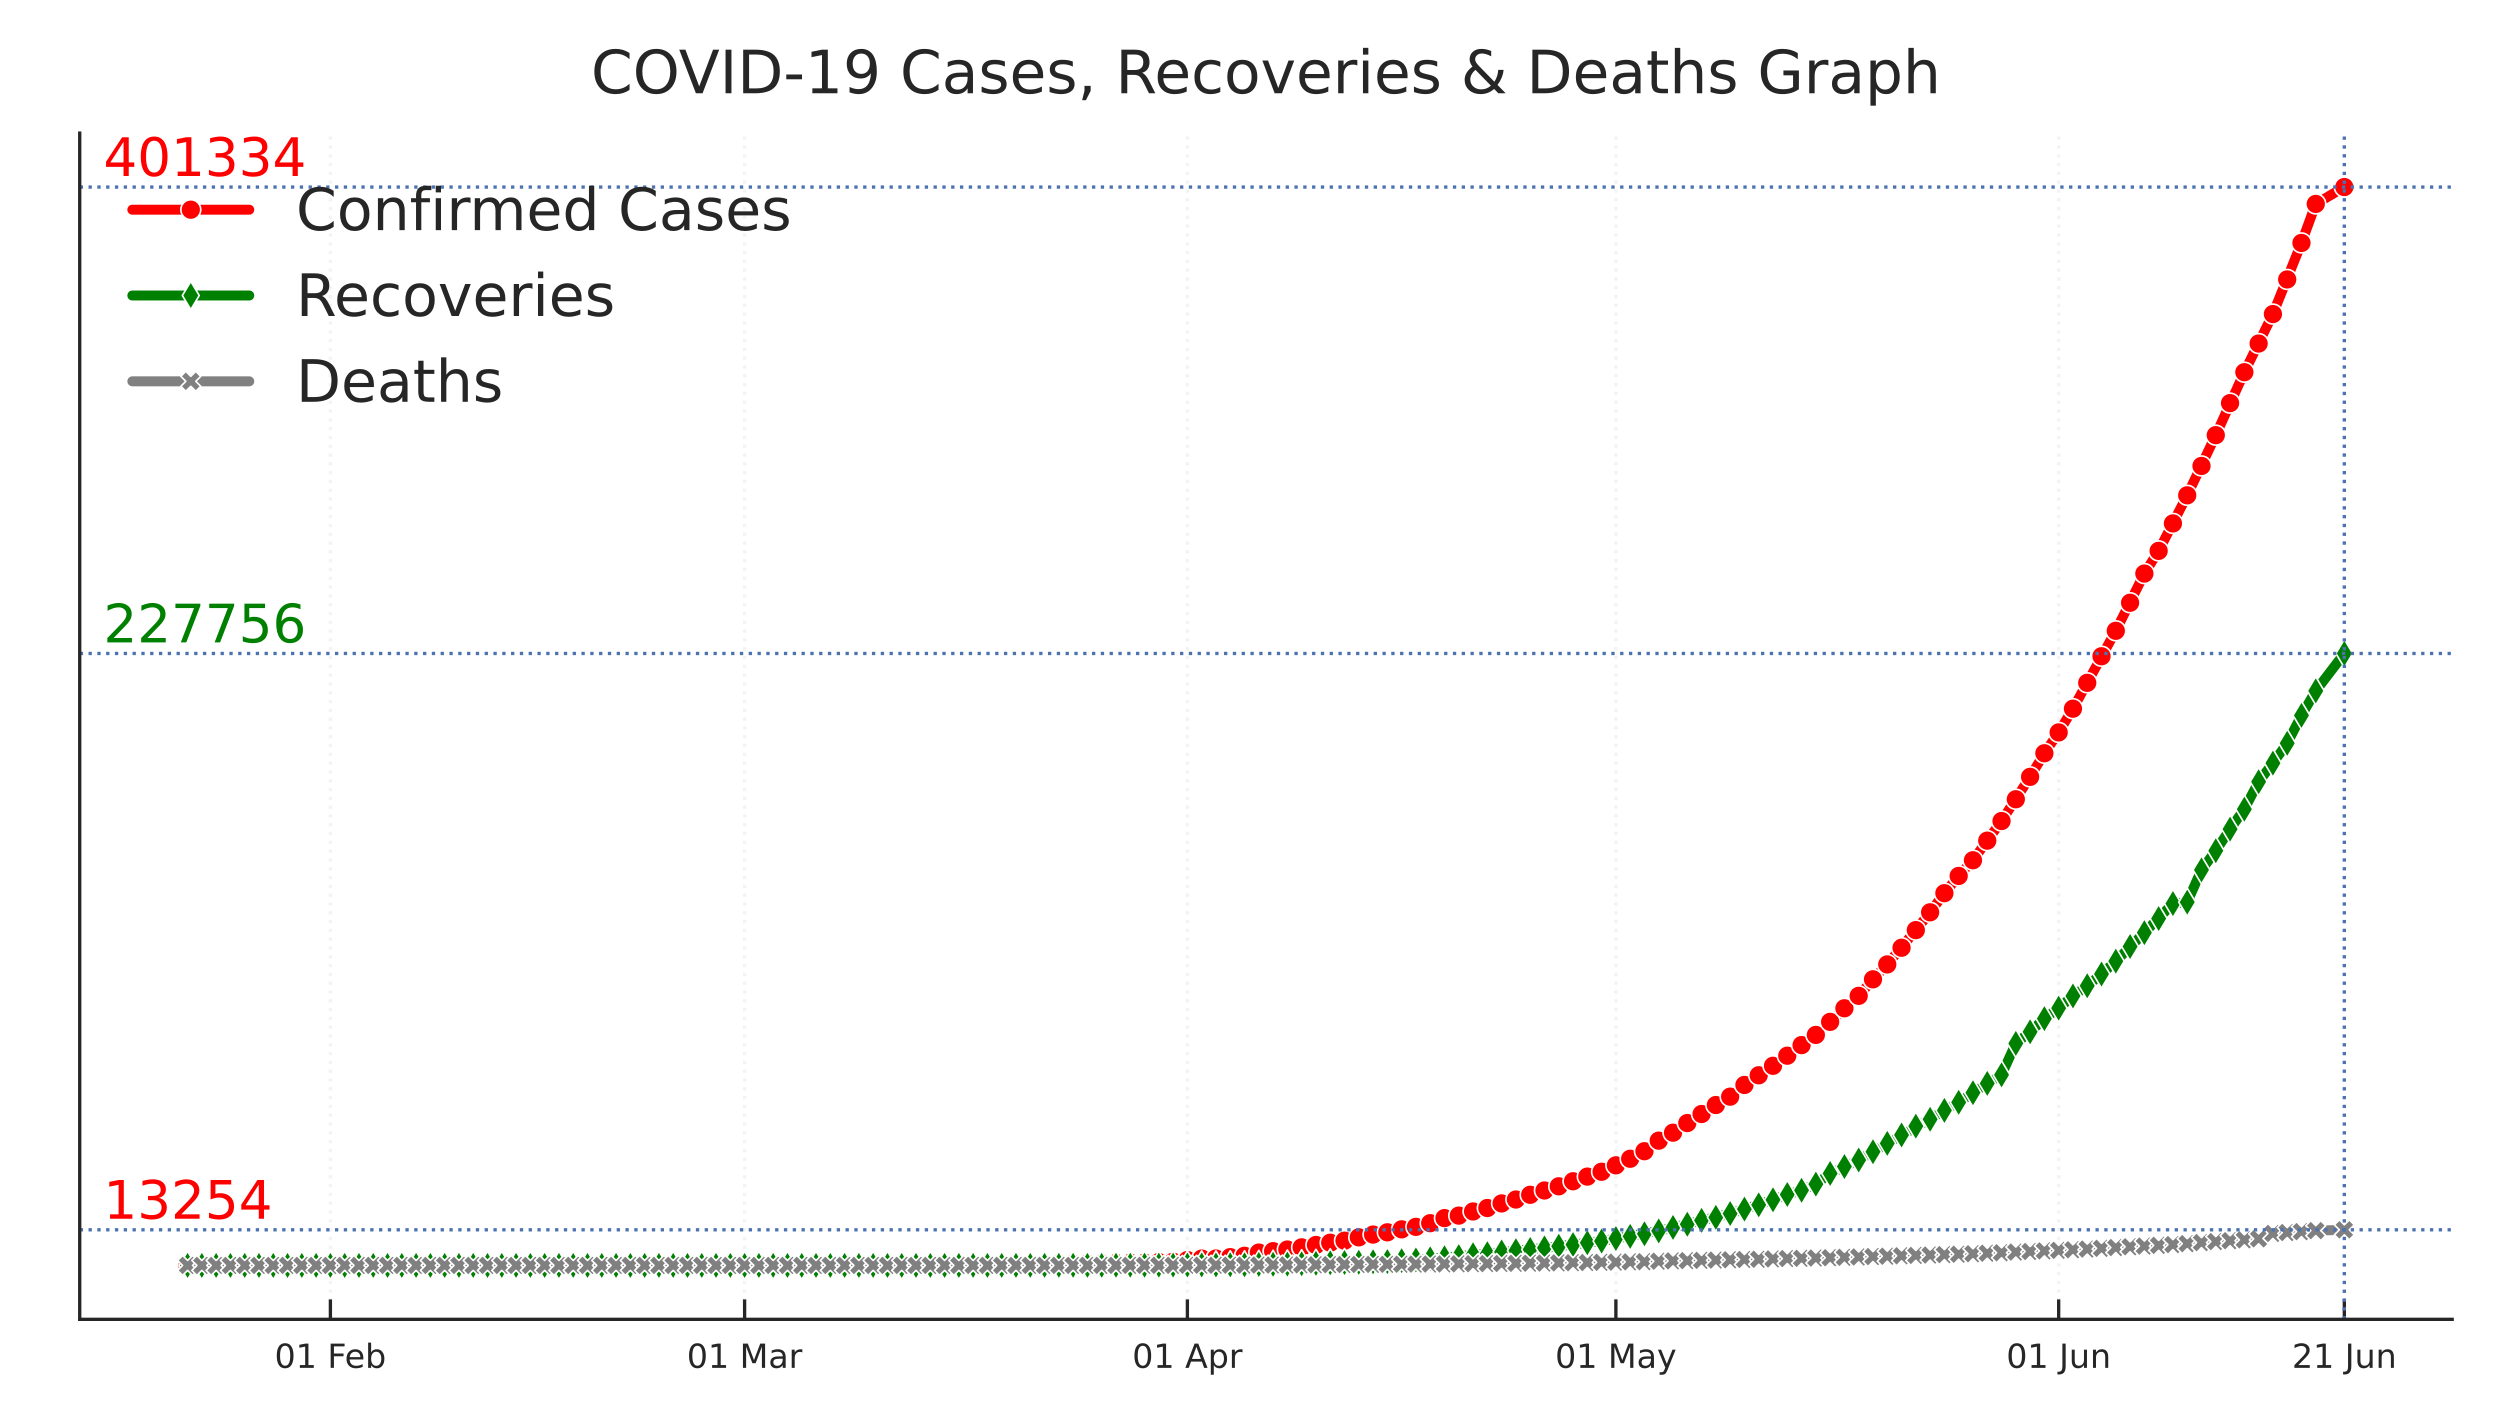<?xml version="1.0" encoding="utf-8" standalone="no"?>
<!DOCTYPE svg PUBLIC "-//W3C//DTD SVG 1.1//EN"
  "http://www.w3.org/Graphics/SVG/1.1/DTD/svg11.dtd">
<!-- Created with matplotlib (https://matplotlib.org/) -->
<svg height="214.138pt" version="1.1" viewBox="0 0 376.32 214.138" width="376.32pt" xmlns="http://www.w3.org/2000/svg" xmlns:xlink="http://www.w3.org/1999/xlink">
 <defs>
  <style type="text/css">
*{stroke-linecap:butt;stroke-linejoin:round;}
  </style>
 </defs>
 <g id="figure_1">
  <g id="patch_1">
   <path d="M 0 214.138 
L 376.32 214.138 
L 376.32 0 
L 0 0 
z
" style="fill:#ffffff;"/>
  </g>
  <g id="axes_1">
   <g id="patch_2">
    <path d="M 12 198.599 
L 369.12 198.599 
L 369.12 20.039 
L 12 20.039 
z
" style="fill:#ffffff;"/>
   </g>
   <g id="matplotlib.axis_1">
    <g id="xtick_1">
     <g id="line2d_1">
      <path clip-path="url(#pb31f310b7c)" d="M 49.733 198.599 
L 49.733 20.039 
" style="fill:none;stroke:#f3f3f3;stroke-dasharray:0.5,0.825;stroke-dashoffset:0;stroke-width:0.5;"/>
     </g>
     <g id="line2d_2">
      <defs>
       <path d="M 0 0 
L 0 -3 
" id="m5e1192e773" style="stroke:#262626;stroke-width:0.5;"/>
      </defs>
      <g>
       <use style="fill:#262626;stroke:#262626;stroke-width:0.5;" x="49.733" xlink:href="#m5e1192e773" y="198.599"/>
      </g>
     </g>
     <g id="text_1">
      <!-- 01 Feb -->
      <defs>
       <path d="M 31.781 66.406 
Q 24.172 66.406 20.328 58.906 
Q 16.5 51.422 16.5 36.375 
Q 16.5 21.391 20.328 13.891 
Q 24.172 6.391 31.781 6.391 
Q 39.453 6.391 43.281 13.891 
Q 47.125 21.391 47.125 36.375 
Q 47.125 51.422 43.281 58.906 
Q 39.453 66.406 31.781 66.406 
z
M 31.781 74.219 
Q 44.047 74.219 50.516 64.516 
Q 56.984 54.828 56.984 36.375 
Q 56.984 17.969 50.516 8.266 
Q 44.047 -1.422 31.781 -1.422 
Q 19.531 -1.422 13.062 8.266 
Q 6.594 17.969 6.594 36.375 
Q 6.594 54.828 13.062 64.516 
Q 19.531 74.219 31.781 74.219 
z
" id="DejaVuSans-48"/>
       <path d="M 12.406 8.297 
L 28.516 8.297 
L 28.516 63.922 
L 10.984 60.406 
L 10.984 69.391 
L 28.422 72.906 
L 38.281 72.906 
L 38.281 8.297 
L 54.391 8.297 
L 54.391 0 
L 12.406 0 
z
" id="DejaVuSans-49"/>
       <path id="DejaVuSans-32"/>
       <path d="M 9.812 72.906 
L 51.703 72.906 
L 51.703 64.594 
L 19.672 64.594 
L 19.672 43.109 
L 48.578 43.109 
L 48.578 34.812 
L 19.672 34.812 
L 19.672 0 
L 9.812 0 
z
" id="DejaVuSans-70"/>
       <path d="M 56.203 29.594 
L 56.203 25.203 
L 14.891 25.203 
Q 15.484 15.922 20.484 11.062 
Q 25.484 6.203 34.422 6.203 
Q 39.594 6.203 44.453 7.469 
Q 49.312 8.734 54.109 11.281 
L 54.109 2.781 
Q 49.266 0.734 44.188 -0.344 
Q 39.109 -1.422 33.891 -1.422 
Q 20.797 -1.422 13.156 6.188 
Q 5.516 13.812 5.516 26.812 
Q 5.516 40.234 12.766 48.109 
Q 20.016 56 32.328 56 
Q 43.359 56 49.781 48.891 
Q 56.203 41.797 56.203 29.594 
z
M 47.219 32.234 
Q 47.125 39.594 43.094 43.984 
Q 39.062 48.391 32.422 48.391 
Q 24.906 48.391 20.391 44.141 
Q 15.875 39.891 15.188 32.172 
z
" id="DejaVuSans-101"/>
       <path d="M 48.688 27.297 
Q 48.688 37.203 44.609 42.844 
Q 40.531 48.484 33.406 48.484 
Q 26.266 48.484 22.188 42.844 
Q 18.109 37.203 18.109 27.297 
Q 18.109 17.391 22.188 11.75 
Q 26.266 6.109 33.406 6.109 
Q 40.531 6.109 44.609 11.75 
Q 48.688 17.391 48.688 27.297 
z
M 18.109 46.391 
Q 20.953 51.266 25.266 53.625 
Q 29.594 56 35.594 56 
Q 45.562 56 51.781 48.094 
Q 58.016 40.188 58.016 27.297 
Q 58.016 14.406 51.781 6.484 
Q 45.562 -1.422 35.594 -1.422 
Q 29.594 -1.422 25.266 0.953 
Q 20.953 3.328 18.109 8.203 
L 18.109 0 
L 9.078 0 
L 9.078 75.984 
L 18.109 75.984 
z
" id="DejaVuSans-98"/>
      </defs>
      <g style="fill:#262626;" transform="translate(41.331 205.898)scale(0.05 -0.05)">
       <use xlink:href="#DejaVuSans-48"/>
       <use x="63.623" xlink:href="#DejaVuSans-49"/>
       <use x="127.246" xlink:href="#DejaVuSans-32"/>
       <use x="159.033" xlink:href="#DejaVuSans-70"/>
       <use x="211.053" xlink:href="#DejaVuSans-101"/>
       <use x="272.576" xlink:href="#DejaVuSans-98"/>
      </g>
     </g>
    </g>
    <g id="xtick_2">
     <g id="line2d_3">
      <path clip-path="url(#pb31f310b7c)" d="M 112.084 198.599 
L 112.084 20.039 
" style="fill:none;stroke:#f3f3f3;stroke-dasharray:0.5,0.825;stroke-dashoffset:0;stroke-width:0.5;"/>
     </g>
     <g id="line2d_4">
      <g>
       <use style="fill:#262626;stroke:#262626;stroke-width:0.5;" x="112.084" xlink:href="#m5e1192e773" y="198.599"/>
      </g>
     </g>
     <g id="text_2">
      <!-- 01 Mar -->
      <defs>
       <path d="M 9.812 72.906 
L 24.516 72.906 
L 43.109 23.297 
L 61.812 72.906 
L 76.516 72.906 
L 76.516 0 
L 66.891 0 
L 66.891 64.016 
L 48.094 14.016 
L 38.188 14.016 
L 19.391 64.016 
L 19.391 0 
L 9.812 0 
z
" id="DejaVuSans-77"/>
       <path d="M 34.281 27.484 
Q 23.391 27.484 19.188 25 
Q 14.984 22.516 14.984 16.5 
Q 14.984 11.719 18.141 8.906 
Q 21.297 6.109 26.703 6.109 
Q 34.188 6.109 38.703 11.406 
Q 43.219 16.703 43.219 25.484 
L 43.219 27.484 
z
M 52.203 31.203 
L 52.203 0 
L 43.219 0 
L 43.219 8.297 
Q 40.141 3.328 35.547 0.953 
Q 30.953 -1.422 24.312 -1.422 
Q 15.922 -1.422 10.953 3.297 
Q 6 8.016 6 15.922 
Q 6 25.141 12.172 29.828 
Q 18.359 34.516 30.609 34.516 
L 43.219 34.516 
L 43.219 35.406 
Q 43.219 41.609 39.141 45 
Q 35.062 48.391 27.688 48.391 
Q 23 48.391 18.547 47.266 
Q 14.109 46.141 10.016 43.891 
L 10.016 52.203 
Q 14.938 54.109 19.578 55.047 
Q 24.219 56 28.609 56 
Q 40.484 56 46.344 49.844 
Q 52.203 43.703 52.203 31.203 
z
" id="DejaVuSans-97"/>
       <path d="M 41.109 46.297 
Q 39.594 47.172 37.812 47.578 
Q 36.031 48 33.891 48 
Q 26.266 48 22.188 43.047 
Q 18.109 38.094 18.109 28.812 
L 18.109 0 
L 9.078 0 
L 9.078 54.688 
L 18.109 54.688 
L 18.109 46.188 
Q 20.953 51.172 25.484 53.578 
Q 30.031 56 36.531 56 
Q 37.453 56 38.578 55.875 
Q 39.703 55.766 41.062 55.516 
z
" id="DejaVuSans-114"/>
      </defs>
      <g style="fill:#262626;" transform="translate(103.391 205.898)scale(0.05 -0.05)">
       <use xlink:href="#DejaVuSans-48"/>
       <use x="63.623" xlink:href="#DejaVuSans-49"/>
       <use x="127.246" xlink:href="#DejaVuSans-32"/>
       <use x="159.033" xlink:href="#DejaVuSans-77"/>
       <use x="245.312" xlink:href="#DejaVuSans-97"/>
       <use x="306.592" xlink:href="#DejaVuSans-114"/>
      </g>
     </g>
    </g>
    <g id="xtick_3">
     <g id="line2d_5">
      <path clip-path="url(#pb31f310b7c)" d="M 178.735 198.599 
L 178.735 20.039 
" style="fill:none;stroke:#f3f3f3;stroke-dasharray:0.5,0.825;stroke-dashoffset:0;stroke-width:0.5;"/>
     </g>
     <g id="line2d_6">
      <g>
       <use style="fill:#262626;stroke:#262626;stroke-width:0.5;" x="178.735" xlink:href="#m5e1192e773" y="198.599"/>
      </g>
     </g>
     <g id="text_3">
      <!-- 01 Apr -->
      <defs>
       <path d="M 34.188 63.188 
L 20.797 26.906 
L 47.609 26.906 
z
M 28.609 72.906 
L 39.797 72.906 
L 67.578 0 
L 57.328 0 
L 50.688 18.703 
L 17.828 18.703 
L 11.188 0 
L 0.781 0 
z
" id="DejaVuSans-65"/>
       <path d="M 18.109 8.203 
L 18.109 -20.797 
L 9.078 -20.797 
L 9.078 54.688 
L 18.109 54.688 
L 18.109 46.391 
Q 20.953 51.266 25.266 53.625 
Q 29.594 56 35.594 56 
Q 45.562 56 51.781 48.094 
Q 58.016 40.188 58.016 27.297 
Q 58.016 14.406 51.781 6.484 
Q 45.562 -1.422 35.594 -1.422 
Q 29.594 -1.422 25.266 0.953 
Q 20.953 3.328 18.109 8.203 
z
M 48.688 27.297 
Q 48.688 37.203 44.609 42.844 
Q 40.531 48.484 33.406 48.484 
Q 26.266 48.484 22.188 42.844 
Q 18.109 37.203 18.109 27.297 
Q 18.109 17.391 22.188 11.75 
Q 26.266 6.109 33.406 6.109 
Q 40.531 6.109 44.609 11.75 
Q 48.688 17.391 48.688 27.297 
z
" id="DejaVuSans-112"/>
      </defs>
      <g style="fill:#262626;" transform="translate(170.434 205.898)scale(0.05 -0.05)">
       <use xlink:href="#DejaVuSans-48"/>
       <use x="63.623" xlink:href="#DejaVuSans-49"/>
       <use x="127.246" xlink:href="#DejaVuSans-32"/>
       <use x="159.033" xlink:href="#DejaVuSans-65"/>
       <use x="227.441" xlink:href="#DejaVuSans-112"/>
       <use x="290.918" xlink:href="#DejaVuSans-114"/>
      </g>
     </g>
    </g>
    <g id="xtick_4">
     <g id="line2d_7">
      <path clip-path="url(#pb31f310b7c)" d="M 243.236 198.599 
L 243.236 20.039 
" style="fill:none;stroke:#f3f3f3;stroke-dasharray:0.5,0.825;stroke-dashoffset:0;stroke-width:0.5;"/>
     </g>
     <g id="line2d_8">
      <g>
       <use style="fill:#262626;stroke:#262626;stroke-width:0.5;" x="243.236" xlink:href="#m5e1192e773" y="198.599"/>
      </g>
     </g>
     <g id="text_4">
      <!-- 01 May -->
      <defs>
       <path d="M 32.172 -5.078 
Q 28.375 -14.844 24.75 -17.812 
Q 21.141 -20.797 15.094 -20.797 
L 7.906 -20.797 
L 7.906 -13.281 
L 13.188 -13.281 
Q 16.891 -13.281 18.938 -11.516 
Q 21 -9.766 23.484 -3.219 
L 25.094 0.875 
L 2.984 54.688 
L 12.5 54.688 
L 29.594 11.922 
L 46.688 54.688 
L 56.203 54.688 
z
" id="DejaVuSans-121"/>
      </defs>
      <g style="fill:#262626;" transform="translate(234.091 205.898)scale(0.05 -0.05)">
       <use xlink:href="#DejaVuSans-48"/>
       <use x="63.623" xlink:href="#DejaVuSans-49"/>
       <use x="127.246" xlink:href="#DejaVuSans-32"/>
       <use x="159.033" xlink:href="#DejaVuSans-77"/>
       <use x="245.312" xlink:href="#DejaVuSans-97"/>
       <use x="306.592" xlink:href="#DejaVuSans-121"/>
      </g>
     </g>
    </g>
    <g id="xtick_5">
     <g id="line2d_9">
      <path clip-path="url(#pb31f310b7c)" d="M 309.887 198.599 
L 309.887 20.039 
" style="fill:none;stroke:#f3f3f3;stroke-dasharray:0.5,0.825;stroke-dashoffset:0;stroke-width:0.5;"/>
     </g>
     <g id="line2d_10">
      <g>
       <use style="fill:#262626;stroke:#262626;stroke-width:0.5;" x="309.887" xlink:href="#m5e1192e773" y="198.599"/>
      </g>
     </g>
     <g id="text_5">
      <!-- 01 Jun -->
      <defs>
       <path d="M 9.812 72.906 
L 19.672 72.906 
L 19.672 5.078 
Q 19.672 -8.109 14.672 -14.062 
Q 9.672 -20.016 -1.422 -20.016 
L -5.172 -20.016 
L -5.172 -11.719 
L -2.094 -11.719 
Q 4.438 -11.719 7.125 -8.047 
Q 9.812 -4.391 9.812 5.078 
z
" id="DejaVuSans-74"/>
       <path d="M 8.5 21.578 
L 8.5 54.688 
L 17.484 54.688 
L 17.484 21.922 
Q 17.484 14.156 20.5 10.266 
Q 23.531 6.391 29.594 6.391 
Q 36.859 6.391 41.078 11.031 
Q 45.312 15.672 45.312 23.688 
L 45.312 54.688 
L 54.297 54.688 
L 54.297 0 
L 45.312 0 
L 45.312 8.406 
Q 42.047 3.422 37.719 1 
Q 33.406 -1.422 27.688 -1.422 
Q 18.266 -1.422 13.375 4.438 
Q 8.5 10.297 8.5 21.578 
z
M 31.109 56 
z
" id="DejaVuSans-117"/>
       <path d="M 54.891 33.016 
L 54.891 0 
L 45.906 0 
L 45.906 32.719 
Q 45.906 40.484 42.875 44.328 
Q 39.844 48.188 33.797 48.188 
Q 26.516 48.188 22.312 43.547 
Q 18.109 38.922 18.109 30.906 
L 18.109 0 
L 9.078 0 
L 9.078 54.688 
L 18.109 54.688 
L 18.109 46.188 
Q 21.344 51.125 25.703 53.562 
Q 30.078 56 35.797 56 
Q 45.219 56 50.047 50.172 
Q 54.891 44.344 54.891 33.016 
z
" id="DejaVuSans-110"/>
      </defs>
      <g style="fill:#262626;" transform="translate(302.005 205.898)scale(0.05 -0.05)">
       <use xlink:href="#DejaVuSans-48"/>
       <use x="63.623" xlink:href="#DejaVuSans-49"/>
       <use x="127.246" xlink:href="#DejaVuSans-32"/>
       <use x="159.033" xlink:href="#DejaVuSans-74"/>
       <use x="188.525" xlink:href="#DejaVuSans-117"/>
       <use x="251.904" xlink:href="#DejaVuSans-110"/>
      </g>
     </g>
    </g>
    <g id="xtick_6">
     <g id="line2d_11">
      <path clip-path="url(#pb31f310b7c)" d="M 352.887 198.599 
L 352.887 20.039 
" style="fill:none;stroke:#f3f3f3;stroke-dasharray:0.5,0.825;stroke-dashoffset:0;stroke-width:0.5;"/>
     </g>
     <g id="line2d_12">
      <g>
       <use style="fill:#262626;stroke:#262626;stroke-width:0.5;" x="352.887" xlink:href="#m5e1192e773" y="198.599"/>
      </g>
     </g>
     <g id="text_6">
      <!-- 21 Jun -->
      <defs>
       <path d="M 19.188 8.297 
L 53.609 8.297 
L 53.609 0 
L 7.328 0 
L 7.328 8.297 
Q 12.938 14.109 22.625 23.891 
Q 32.328 33.688 34.812 36.531 
Q 39.547 41.844 41.422 45.531 
Q 43.312 49.219 43.312 52.781 
Q 43.312 58.594 39.234 62.25 
Q 35.156 65.922 28.609 65.922 
Q 23.969 65.922 18.812 64.312 
Q 13.672 62.703 7.812 59.422 
L 7.812 69.391 
Q 13.766 71.781 18.938 73 
Q 24.125 74.219 28.422 74.219 
Q 39.75 74.219 46.484 68.547 
Q 53.219 62.891 53.219 53.422 
Q 53.219 48.922 51.531 44.891 
Q 49.859 40.875 45.406 35.406 
Q 44.188 33.984 37.641 27.219 
Q 31.109 20.453 19.188 8.297 
z
" id="DejaVuSans-50"/>
      </defs>
      <g style="fill:#262626;" transform="translate(345.005 205.898)scale(0.05 -0.05)">
       <use xlink:href="#DejaVuSans-50"/>
       <use x="63.623" xlink:href="#DejaVuSans-49"/>
       <use x="127.246" xlink:href="#DejaVuSans-32"/>
       <use x="159.033" xlink:href="#DejaVuSans-74"/>
       <use x="188.525" xlink:href="#DejaVuSans-117"/>
       <use x="251.904" xlink:href="#DejaVuSans-110"/>
      </g>
     </g>
    </g>
   </g>
   <g id="line2d_13">
    <path clip-path="url(#pb31f310b7c)" d="M 28.233 190.482 
L 152.934 190.384 
L 176.585 189.917 
L 180.885 189.454 
L 183.035 189.444 
L 187.335 189.031 
L 189.485 188.55 
L 193.785 188.089 
L 202.385 186.759 
L 206.685 185.836 
L 210.985 185.05 
L 213.135 184.677 
L 215.285 184.123 
L 217.435 183.358 
L 219.585 182.984 
L 234.636 178.57 
L 241.086 176.381 
L 245.386 174.425 
L 247.536 173.29 
L 249.686 171.7 
L 251.836 170.501 
L 256.136 167.69 
L 260.436 165.078 
L 262.586 163.318 
L 269.036 158.911 
L 273.336 155.785 
L 279.786 149.903 
L 281.936 147.416 
L 284.086 145.17 
L 288.386 140.007 
L 290.536 137.326 
L 292.686 134.449 
L 294.836 131.854 
L 296.986 129.491 
L 301.287 123.589 
L 305.587 116.939 
L 307.737 113.387 
L 309.887 110.248 
L 312.037 106.68 
L 318.487 94.953 
L 322.787 86.337 
L 324.937 82.923 
L 329.237 74.559 
L 333.537 65.504 
L 337.837 56.027 
L 342.137 47.274 
L 346.437 36.569 
L 348.587 30.697 
L 352.887 28.155 
L 352.887 28.155 
" style="fill:none;stroke:#ff0000;stroke-linecap:round;stroke-width:1.5;"/>
    <defs>
     <path d="M 0 1.5 
C 0.398 1.5 0.779 1.342 1.061 1.061 
C 1.342 0.779 1.5 0.398 1.5 0 
C 1.5 -0.398 1.342 -0.779 1.061 -1.061 
C 0.779 -1.342 0.398 -1.5 0 -1.5 
C -0.398 -1.5 -0.779 -1.342 -1.061 -1.061 
C -1.342 -0.779 -1.5 -0.398 -1.5 0 
C -1.5 0.398 -1.342 0.779 -1.061 1.061 
C -0.779 1.342 -0.398 1.5 0 1.5 
z
" id="m8518bf2e14" style="stroke:#ffffff;stroke-width:0.25;"/>
    </defs>
    <g clip-path="url(#pb31f310b7c)">
     <use style="fill:#ff0000;stroke:#ffffff;stroke-width:0.25;" x="28.233" xlink:href="#m8518bf2e14" y="190.482"/>
     <use style="fill:#ff0000;stroke:#ffffff;stroke-width:0.25;" x="30.383" xlink:href="#m8518bf2e14" y="190.482"/>
     <use style="fill:#ff0000;stroke:#ffffff;stroke-width:0.25;" x="32.533" xlink:href="#m8518bf2e14" y="190.482"/>
     <use style="fill:#ff0000;stroke:#ffffff;stroke-width:0.25;" x="34.683" xlink:href="#m8518bf2e14" y="190.482"/>
     <use style="fill:#ff0000;stroke:#ffffff;stroke-width:0.25;" x="36.833" xlink:href="#m8518bf2e14" y="190.482"/>
     <use style="fill:#ff0000;stroke:#ffffff;stroke-width:0.25;" x="38.983" xlink:href="#m8518bf2e14" y="190.482"/>
     <use style="fill:#ff0000;stroke:#ffffff;stroke-width:0.25;" x="41.133" xlink:href="#m8518bf2e14" y="190.482"/>
     <use style="fill:#ff0000;stroke:#ffffff;stroke-width:0.25;" x="43.283" xlink:href="#m8518bf2e14" y="190.482"/>
     <use style="fill:#ff0000;stroke:#ffffff;stroke-width:0.25;" x="45.433" xlink:href="#m8518bf2e14" y="190.482"/>
     <use style="fill:#ff0000;stroke:#ffffff;stroke-width:0.25;" x="47.583" xlink:href="#m8518bf2e14" y="190.482"/>
     <use style="fill:#ff0000;stroke:#ffffff;stroke-width:0.25;" x="49.733" xlink:href="#m8518bf2e14" y="190.482"/>
     <use style="fill:#ff0000;stroke:#ffffff;stroke-width:0.25;" x="51.883" xlink:href="#m8518bf2e14" y="190.481"/>
     <use style="fill:#ff0000;stroke:#ffffff;stroke-width:0.25;" x="54.033" xlink:href="#m8518bf2e14" y="190.481"/>
     <use style="fill:#ff0000;stroke:#ffffff;stroke-width:0.25;" x="56.183" xlink:href="#m8518bf2e14" y="190.481"/>
     <use style="fill:#ff0000;stroke:#ffffff;stroke-width:0.25;" x="58.333" xlink:href="#m8518bf2e14" y="190.481"/>
     <use style="fill:#ff0000;stroke:#ffffff;stroke-width:0.25;" x="60.483" xlink:href="#m8518bf2e14" y="190.481"/>
     <use style="fill:#ff0000;stroke:#ffffff;stroke-width:0.25;" x="62.633" xlink:href="#m8518bf2e14" y="190.481"/>
     <use style="fill:#ff0000;stroke:#ffffff;stroke-width:0.25;" x="64.783" xlink:href="#m8518bf2e14" y="190.481"/>
     <use style="fill:#ff0000;stroke:#ffffff;stroke-width:0.25;" x="66.933" xlink:href="#m8518bf2e14" y="190.481"/>
     <use style="fill:#ff0000;stroke:#ffffff;stroke-width:0.25;" x="69.083" xlink:href="#m8518bf2e14" y="190.481"/>
     <use style="fill:#ff0000;stroke:#ffffff;stroke-width:0.25;" x="71.233" xlink:href="#m8518bf2e14" y="190.481"/>
     <use style="fill:#ff0000;stroke:#ffffff;stroke-width:0.25;" x="73.383" xlink:href="#m8518bf2e14" y="190.481"/>
     <use style="fill:#ff0000;stroke:#ffffff;stroke-width:0.25;" x="75.533" xlink:href="#m8518bf2e14" y="190.481"/>
     <use style="fill:#ff0000;stroke:#ffffff;stroke-width:0.25;" x="77.683" xlink:href="#m8518bf2e14" y="190.481"/>
     <use style="fill:#ff0000;stroke:#ffffff;stroke-width:0.25;" x="79.833" xlink:href="#m8518bf2e14" y="190.481"/>
     <use style="fill:#ff0000;stroke:#ffffff;stroke-width:0.25;" x="81.983" xlink:href="#m8518bf2e14" y="190.481"/>
     <use style="fill:#ff0000;stroke:#ffffff;stroke-width:0.25;" x="84.134" xlink:href="#m8518bf2e14" y="190.481"/>
     <use style="fill:#ff0000;stroke:#ffffff;stroke-width:0.25;" x="86.284" xlink:href="#m8518bf2e14" y="190.481"/>
     <use style="fill:#ff0000;stroke:#ffffff;stroke-width:0.25;" x="88.434" xlink:href="#m8518bf2e14" y="190.481"/>
     <use style="fill:#ff0000;stroke:#ffffff;stroke-width:0.25;" x="90.584" xlink:href="#m8518bf2e14" y="190.481"/>
     <use style="fill:#ff0000;stroke:#ffffff;stroke-width:0.25;" x="92.734" xlink:href="#m8518bf2e14" y="190.481"/>
     <use style="fill:#ff0000;stroke:#ffffff;stroke-width:0.25;" x="94.884" xlink:href="#m8518bf2e14" y="190.481"/>
     <use style="fill:#ff0000;stroke:#ffffff;stroke-width:0.25;" x="97.034" xlink:href="#m8518bf2e14" y="190.481"/>
     <use style="fill:#ff0000;stroke:#ffffff;stroke-width:0.25;" x="99.184" xlink:href="#m8518bf2e14" y="190.481"/>
     <use style="fill:#ff0000;stroke:#ffffff;stroke-width:0.25;" x="101.334" xlink:href="#m8518bf2e14" y="190.481"/>
     <use style="fill:#ff0000;stroke:#ffffff;stroke-width:0.25;" x="103.484" xlink:href="#m8518bf2e14" y="190.481"/>
     <use style="fill:#ff0000;stroke:#ffffff;stroke-width:0.25;" x="105.634" xlink:href="#m8518bf2e14" y="190.481"/>
     <use style="fill:#ff0000;stroke:#ffffff;stroke-width:0.25;" x="107.784" xlink:href="#m8518bf2e14" y="190.481"/>
     <use style="fill:#ff0000;stroke:#ffffff;stroke-width:0.25;" x="109.934" xlink:href="#m8518bf2e14" y="190.481"/>
     <use style="fill:#ff0000;stroke:#ffffff;stroke-width:0.25;" x="112.084" xlink:href="#m8518bf2e14" y="190.481"/>
     <use style="fill:#ff0000;stroke:#ffffff;stroke-width:0.25;" x="114.234" xlink:href="#m8518bf2e14" y="190.48"/>
     <use style="fill:#ff0000;stroke:#ffffff;stroke-width:0.25;" x="116.384" xlink:href="#m8518bf2e14" y="190.48"/>
     <use style="fill:#ff0000;stroke:#ffffff;stroke-width:0.25;" x="118.534" xlink:href="#m8518bf2e14" y="190.471"/>
     <use style="fill:#ff0000;stroke:#ffffff;stroke-width:0.25;" x="120.684" xlink:href="#m8518bf2e14" y="190.47"/>
     <use style="fill:#ff0000;stroke:#ffffff;stroke-width:0.25;" x="122.834" xlink:href="#m8518bf2e14" y="190.47"/>
     <use style="fill:#ff0000;stroke:#ffffff;stroke-width:0.25;" x="124.984" xlink:href="#m8518bf2e14" y="190.468"/>
     <use style="fill:#ff0000;stroke:#ffffff;stroke-width:0.25;" x="127.134" xlink:href="#m8518bf2e14" y="190.466"/>
     <use style="fill:#ff0000;stroke:#ffffff;stroke-width:0.25;" x="129.284" xlink:href="#m8518bf2e14" y="190.465"/>
     <use style="fill:#ff0000;stroke:#ffffff;stroke-width:0.25;" x="131.434" xlink:href="#m8518bf2e14" y="190.46"/>
     <use style="fill:#ff0000;stroke:#ffffff;stroke-width:0.25;" x="133.584" xlink:href="#m8518bf2e14" y="190.457"/>
     <use style="fill:#ff0000;stroke:#ffffff;stroke-width:0.25;" x="135.734" xlink:href="#m8518bf2e14" y="190.453"/>
     <use style="fill:#ff0000;stroke:#ffffff;stroke-width:0.25;" x="137.884" xlink:href="#m8518bf2e14" y="190.449"/>
     <use style="fill:#ff0000;stroke:#ffffff;stroke-width:0.25;" x="140.034" xlink:href="#m8518bf2e14" y="190.441"/>
     <use style="fill:#ff0000;stroke:#ffffff;stroke-width:0.25;" x="142.184" xlink:href="#m8518bf2e14" y="190.437"/>
     <use style="fill:#ff0000;stroke:#ffffff;stroke-width:0.25;" x="144.334" xlink:href="#m8518bf2e14" y="190.434"/>
     <use style="fill:#ff0000;stroke:#ffffff;stroke-width:0.25;" x="146.484" xlink:href="#m8518bf2e14" y="190.425"/>
     <use style="fill:#ff0000;stroke:#ffffff;stroke-width:0.25;" x="148.634" xlink:href="#m8518bf2e14" y="190.419"/>
     <use style="fill:#ff0000;stroke:#ffffff;stroke-width:0.25;" x="150.784" xlink:href="#m8518bf2e14" y="190.404"/>
     <use style="fill:#ff0000;stroke:#ffffff;stroke-width:0.25;" x="152.934" xlink:href="#m8518bf2e14" y="190.384"/>
     <use style="fill:#ff0000;stroke:#ffffff;stroke-width:0.25;" x="155.085" xlink:href="#m8518bf2e14" y="190.349"/>
     <use style="fill:#ff0000;stroke:#ffffff;stroke-width:0.25;" x="157.235" xlink:href="#m8518bf2e14" y="190.322"/>
     <use style="fill:#ff0000;stroke:#ffffff;stroke-width:0.25;" x="159.385" xlink:href="#m8518bf2e14" y="190.28"/>
     <use style="fill:#ff0000;stroke:#ffffff;stroke-width:0.25;" x="161.535" xlink:href="#m8518bf2e14" y="190.265"/>
     <use style="fill:#ff0000;stroke:#ffffff;stroke-width:0.25;" x="163.685" xlink:href="#m8518bf2e14" y="190.216"/>
     <use style="fill:#ff0000;stroke:#ffffff;stroke-width:0.25;" x="165.835" xlink:href="#m8518bf2e14" y="190.188"/>
     <use style="fill:#ff0000;stroke:#ffffff;stroke-width:0.25;" x="167.985" xlink:href="#m8518bf2e14" y="190.123"/>
     <use style="fill:#ff0000;stroke:#ffffff;stroke-width:0.25;" x="170.135" xlink:href="#m8518bf2e14" y="190.083"/>
     <use style="fill:#ff0000;stroke:#ffffff;stroke-width:0.25;" x="172.285" xlink:href="#m8518bf2e14" y="190.068"/>
     <use style="fill:#ff0000;stroke:#ffffff;stroke-width:0.25;" x="174.435" xlink:href="#m8518bf2e14" y="189.976"/>
     <use style="fill:#ff0000;stroke:#ffffff;stroke-width:0.25;" x="176.585" xlink:href="#m8518bf2e14" y="189.917"/>
     <use style="fill:#ff0000;stroke:#ffffff;stroke-width:0.25;" x="178.735" xlink:href="#m8518bf2e14" y="189.674"/>
     <use style="fill:#ff0000;stroke:#ffffff;stroke-width:0.25;" x="180.885" xlink:href="#m8518bf2e14" y="189.454"/>
     <use style="fill:#ff0000;stroke:#ffffff;stroke-width:0.25;" x="183.035" xlink:href="#m8518bf2e14" y="189.444"/>
     <use style="fill:#ff0000;stroke:#ffffff;stroke-width:0.25;" x="185.185" xlink:href="#m8518bf2e14" y="189.236"/>
     <use style="fill:#ff0000;stroke:#ffffff;stroke-width:0.25;" x="187.335" xlink:href="#m8518bf2e14" y="189.031"/>
     <use style="fill:#ff0000;stroke:#ffffff;stroke-width:0.25;" x="189.485" xlink:href="#m8518bf2e14" y="188.55"/>
     <use style="fill:#ff0000;stroke:#ffffff;stroke-width:0.25;" x="191.635" xlink:href="#m8518bf2e14" y="188.334"/>
     <use style="fill:#ff0000;stroke:#ffffff;stroke-width:0.25;" x="193.785" xlink:href="#m8518bf2e14" y="188.089"/>
     <use style="fill:#ff0000;stroke:#ffffff;stroke-width:0.25;" x="195.935" xlink:href="#m8518bf2e14" y="187.762"/>
     <use style="fill:#ff0000;stroke:#ffffff;stroke-width:0.25;" x="198.085" xlink:href="#m8518bf2e14" y="187.409"/>
     <use style="fill:#ff0000;stroke:#ffffff;stroke-width:0.25;" x="200.235" xlink:href="#m8518bf2e14" y="187.066"/>
     <use style="fill:#ff0000;stroke:#ffffff;stroke-width:0.25;" x="202.385" xlink:href="#m8518bf2e14" y="186.759"/>
     <use style="fill:#ff0000;stroke:#ffffff;stroke-width:0.25;" x="204.535" xlink:href="#m8518bf2e14" y="186.254"/>
     <use style="fill:#ff0000;stroke:#ffffff;stroke-width:0.25;" x="206.685" xlink:href="#m8518bf2e14" y="185.836"/>
     <use style="fill:#ff0000;stroke:#ffffff;stroke-width:0.25;" x="208.835" xlink:href="#m8518bf2e14" y="185.498"/>
     <use style="fill:#ff0000;stroke:#ffffff;stroke-width:0.25;" x="210.985" xlink:href="#m8518bf2e14" y="185.05"/>
     <use style="fill:#ff0000;stroke:#ffffff;stroke-width:0.25;" x="213.135" xlink:href="#m8518bf2e14" y="184.677"/>
     <use style="fill:#ff0000;stroke:#ffffff;stroke-width:0.25;" x="215.285" xlink:href="#m8518bf2e14" y="184.123"/>
     <use style="fill:#ff0000;stroke:#ffffff;stroke-width:0.25;" x="217.435" xlink:href="#m8518bf2e14" y="183.358"/>
     <use style="fill:#ff0000;stroke:#ffffff;stroke-width:0.25;" x="219.585" xlink:href="#m8518bf2e14" y="182.984"/>
     <use style="fill:#ff0000;stroke:#ffffff;stroke-width:0.25;" x="221.735" xlink:href="#m8518bf2e14" y="182.36"/>
     <use style="fill:#ff0000;stroke:#ffffff;stroke-width:0.25;" x="223.885" xlink:href="#m8518bf2e14" y="181.839"/>
     <use style="fill:#ff0000;stroke:#ffffff;stroke-width:0.25;" x="226.035" xlink:href="#m8518bf2e14" y="181.148"/>
     <use style="fill:#ff0000;stroke:#ffffff;stroke-width:0.25;" x="228.186" xlink:href="#m8518bf2e14" y="180.561"/>
     <use style="fill:#ff0000;stroke:#ffffff;stroke-width:0.25;" x="230.336" xlink:href="#m8518bf2e14" y="179.852"/>
     <use style="fill:#ff0000;stroke:#ffffff;stroke-width:0.25;" x="232.486" xlink:href="#m8518bf2e14" y="179.202"/>
     <use style="fill:#ff0000;stroke:#ffffff;stroke-width:0.25;" x="234.636" xlink:href="#m8518bf2e14" y="178.57"/>
     <use style="fill:#ff0000;stroke:#ffffff;stroke-width:0.25;" x="236.786" xlink:href="#m8518bf2e14" y="177.813"/>
     <use style="fill:#ff0000;stroke:#ffffff;stroke-width:0.25;" x="238.936" xlink:href="#m8518bf2e14" y="177.11"/>
     <use style="fill:#ff0000;stroke:#ffffff;stroke-width:0.25;" x="241.086" xlink:href="#m8518bf2e14" y="176.381"/>
     <use style="fill:#ff0000;stroke:#ffffff;stroke-width:0.25;" x="243.236" xlink:href="#m8518bf2e14" y="175.413"/>
     <use style="fill:#ff0000;stroke:#ffffff;stroke-width:0.25;" x="245.386" xlink:href="#m8518bf2e14" y="174.425"/>
     <use style="fill:#ff0000;stroke:#ffffff;stroke-width:0.25;" x="247.536" xlink:href="#m8518bf2e14" y="173.29"/>
     <use style="fill:#ff0000;stroke:#ffffff;stroke-width:0.25;" x="249.686" xlink:href="#m8518bf2e14" y="171.7"/>
     <use style="fill:#ff0000;stroke:#ffffff;stroke-width:0.25;" x="251.836" xlink:href="#m8518bf2e14" y="170.501"/>
     <use style="fill:#ff0000;stroke:#ffffff;stroke-width:0.25;" x="253.986" xlink:href="#m8518bf2e14" y="169.051"/>
     <use style="fill:#ff0000;stroke:#ffffff;stroke-width:0.25;" x="256.136" xlink:href="#m8518bf2e14" y="167.69"/>
     <use style="fill:#ff0000;stroke:#ffffff;stroke-width:0.25;" x="258.286" xlink:href="#m8518bf2e14" y="166.337"/>
     <use style="fill:#ff0000;stroke:#ffffff;stroke-width:0.25;" x="260.436" xlink:href="#m8518bf2e14" y="165.078"/>
     <use style="fill:#ff0000;stroke:#ffffff;stroke-width:0.25;" x="262.586" xlink:href="#m8518bf2e14" y="163.318"/>
     <use style="fill:#ff0000;stroke:#ffffff;stroke-width:0.25;" x="264.736" xlink:href="#m8518bf2e14" y="161.859"/>
     <use style="fill:#ff0000;stroke:#ffffff;stroke-width:0.25;" x="266.886" xlink:href="#m8518bf2e14" y="160.433"/>
     <use style="fill:#ff0000;stroke:#ffffff;stroke-width:0.25;" x="269.036" xlink:href="#m8518bf2e14" y="158.911"/>
     <use style="fill:#ff0000;stroke:#ffffff;stroke-width:0.25;" x="271.186" xlink:href="#m8518bf2e14" y="157.317"/>
     <use style="fill:#ff0000;stroke:#ffffff;stroke-width:0.25;" x="273.336" xlink:href="#m8518bf2e14" y="155.785"/>
     <use style="fill:#ff0000;stroke:#ffffff;stroke-width:0.25;" x="275.486" xlink:href="#m8518bf2e14" y="153.818"/>
     <use style="fill:#ff0000;stroke:#ffffff;stroke-width:0.25;" x="277.636" xlink:href="#m8518bf2e14" y="151.775"/>
     <use style="fill:#ff0000;stroke:#ffffff;stroke-width:0.25;" x="279.786" xlink:href="#m8518bf2e14" y="149.903"/>
     <use style="fill:#ff0000;stroke:#ffffff;stroke-width:0.25;" x="281.936" xlink:href="#m8518bf2e14" y="147.416"/>
     <use style="fill:#ff0000;stroke:#ffffff;stroke-width:0.25;" x="284.086" xlink:href="#m8518bf2e14" y="145.17"/>
     <use style="fill:#ff0000;stroke:#ffffff;stroke-width:0.25;" x="286.236" xlink:href="#m8518bf2e14" y="142.663"/>
     <use style="fill:#ff0000;stroke:#ffffff;stroke-width:0.25;" x="288.386" xlink:href="#m8518bf2e14" y="140.007"/>
     <use style="fill:#ff0000;stroke:#ffffff;stroke-width:0.25;" x="290.536" xlink:href="#m8518bf2e14" y="137.326"/>
     <use style="fill:#ff0000;stroke:#ffffff;stroke-width:0.25;" x="292.686" xlink:href="#m8518bf2e14" y="134.449"/>
     <use style="fill:#ff0000;stroke:#ffffff;stroke-width:0.25;" x="294.836" xlink:href="#m8518bf2e14" y="131.854"/>
     <use style="fill:#ff0000;stroke:#ffffff;stroke-width:0.25;" x="296.986" xlink:href="#m8518bf2e14" y="129.491"/>
     <use style="fill:#ff0000;stroke:#ffffff;stroke-width:0.25;" x="299.137" xlink:href="#m8518bf2e14" y="126.541"/>
     <use style="fill:#ff0000;stroke:#ffffff;stroke-width:0.25;" x="301.287" xlink:href="#m8518bf2e14" y="123.589"/>
     <use style="fill:#ff0000;stroke:#ffffff;stroke-width:0.25;" x="303.437" xlink:href="#m8518bf2e14" y="120.31"/>
     <use style="fill:#ff0000;stroke:#ffffff;stroke-width:0.25;" x="305.587" xlink:href="#m8518bf2e14" y="116.939"/>
     <use style="fill:#ff0000;stroke:#ffffff;stroke-width:0.25;" x="307.737" xlink:href="#m8518bf2e14" y="113.387"/>
     <use style="fill:#ff0000;stroke:#ffffff;stroke-width:0.25;" x="309.887" xlink:href="#m8518bf2e14" y="110.248"/>
     <use style="fill:#ff0000;stroke:#ffffff;stroke-width:0.25;" x="312.037" xlink:href="#m8518bf2e14" y="106.68"/>
     <use style="fill:#ff0000;stroke:#ffffff;stroke-width:0.25;" x="314.187" xlink:href="#m8518bf2e14" y="102.784"/>
     <use style="fill:#ff0000;stroke:#ffffff;stroke-width:0.25;" x="316.337" xlink:href="#m8518bf2e14" y="98.784"/>
     <use style="fill:#ff0000;stroke:#ffffff;stroke-width:0.25;" x="318.487" xlink:href="#m8518bf2e14" y="94.953"/>
     <use style="fill:#ff0000;stroke:#ffffff;stroke-width:0.25;" x="320.637" xlink:href="#m8518bf2e14" y="90.731"/>
     <use style="fill:#ff0000;stroke:#ffffff;stroke-width:0.25;" x="322.787" xlink:href="#m8518bf2e14" y="86.337"/>
     <use style="fill:#ff0000;stroke:#ffffff;stroke-width:0.25;" x="324.937" xlink:href="#m8518bf2e14" y="82.923"/>
     <use style="fill:#ff0000;stroke:#ffffff;stroke-width:0.25;" x="327.087" xlink:href="#m8518bf2e14" y="78.79"/>
     <use style="fill:#ff0000;stroke:#ffffff;stroke-width:0.25;" x="329.237" xlink:href="#m8518bf2e14" y="74.559"/>
     <use style="fill:#ff0000;stroke:#ffffff;stroke-width:0.25;" x="331.387" xlink:href="#m8518bf2e14" y="70.138"/>
     <use style="fill:#ff0000;stroke:#ffffff;stroke-width:0.25;" x="333.537" xlink:href="#m8518bf2e14" y="65.504"/>
     <use style="fill:#ff0000;stroke:#ffffff;stroke-width:0.25;" x="335.687" xlink:href="#m8518bf2e14" y="60.679"/>
     <use style="fill:#ff0000;stroke:#ffffff;stroke-width:0.25;" x="337.837" xlink:href="#m8518bf2e14" y="56.027"/>
     <use style="fill:#ff0000;stroke:#ffffff;stroke-width:0.25;" x="339.987" xlink:href="#m8518bf2e14" y="51.712"/>
     <use style="fill:#ff0000;stroke:#ffffff;stroke-width:0.25;" x="342.137" xlink:href="#m8518bf2e14" y="47.274"/>
     <use style="fill:#ff0000;stroke:#ffffff;stroke-width:0.25;" x="344.287" xlink:href="#m8518bf2e14" y="42.064"/>
     <use style="fill:#ff0000;stroke:#ffffff;stroke-width:0.25;" x="346.437" xlink:href="#m8518bf2e14" y="36.569"/>
     <use style="fill:#ff0000;stroke:#ffffff;stroke-width:0.25;" x="348.587" xlink:href="#m8518bf2e14" y="30.697"/>
     <use style="fill:#ff0000;stroke:#ffffff;stroke-width:0.25;" x="352.887" xlink:href="#m8518bf2e14" y="28.155"/>
    </g>
   </g>
   <g id="line2d_14">
    <path clip-path="url(#pb31f310b7c)" d="M 28.233 190.482 
L 187.335 190.39 
L 213.135 189.657 
L 223.885 188.715 
L 228.186 188.258 
L 232.486 187.844 
L 241.086 186.815 
L 249.686 185.286 
L 260.436 182.676 
L 266.886 180.605 
L 269.036 179.804 
L 271.186 179.17 
L 273.336 178.244 
L 275.486 176.64 
L 279.786 174.614 
L 294.836 165.929 
L 299.137 163.08 
L 301.287 161.797 
L 303.437 157.062 
L 305.587 155.319 
L 307.737 153.331 
L 309.887 151.753 
L 312.037 149.92 
L 314.187 148.389 
L 316.337 146.618 
L 318.487 144.683 
L 322.787 140.39 
L 327.087 136.012 
L 329.237 135.796 
L 331.387 130.946 
L 333.537 128.06 
L 335.687 124.805 
L 337.837 121.804 
L 339.987 117.673 
L 342.137 114.873 
L 344.287 111.884 
L 346.437 107.683 
L 348.587 103.994 
L 352.887 98.362 
L 352.887 98.362 
" style="fill:none;stroke:#008000;stroke-linecap:round;stroke-width:1.5;"/>
    <defs>
     <path d="M -0 2.121 
L 1.273 0 
L 0 -2.121 
L -1.273 -0 
z
" id="mb0541c803e" style="stroke:#ffffff;stroke-linejoin:miter;stroke-width:0.25;"/>
    </defs>
    <g clip-path="url(#pb31f310b7c)">
     <use style="fill:#008000;stroke:#ffffff;stroke-linejoin:miter;stroke-width:0.25;" x="28.233" xlink:href="#mb0541c803e" y="190.482"/>
     <use style="fill:#008000;stroke:#ffffff;stroke-linejoin:miter;stroke-width:0.25;" x="30.383" xlink:href="#mb0541c803e" y="190.482"/>
     <use style="fill:#008000;stroke:#ffffff;stroke-linejoin:miter;stroke-width:0.25;" x="32.533" xlink:href="#mb0541c803e" y="190.482"/>
     <use style="fill:#008000;stroke:#ffffff;stroke-linejoin:miter;stroke-width:0.25;" x="34.683" xlink:href="#mb0541c803e" y="190.482"/>
     <use style="fill:#008000;stroke:#ffffff;stroke-linejoin:miter;stroke-width:0.25;" x="36.833" xlink:href="#mb0541c803e" y="190.482"/>
     <use style="fill:#008000;stroke:#ffffff;stroke-linejoin:miter;stroke-width:0.25;" x="38.983" xlink:href="#mb0541c803e" y="190.482"/>
     <use style="fill:#008000;stroke:#ffffff;stroke-linejoin:miter;stroke-width:0.25;" x="41.133" xlink:href="#mb0541c803e" y="190.482"/>
     <use style="fill:#008000;stroke:#ffffff;stroke-linejoin:miter;stroke-width:0.25;" x="43.283" xlink:href="#mb0541c803e" y="190.482"/>
     <use style="fill:#008000;stroke:#ffffff;stroke-linejoin:miter;stroke-width:0.25;" x="45.433" xlink:href="#mb0541c803e" y="190.482"/>
     <use style="fill:#008000;stroke:#ffffff;stroke-linejoin:miter;stroke-width:0.25;" x="47.583" xlink:href="#mb0541c803e" y="190.482"/>
     <use style="fill:#008000;stroke:#ffffff;stroke-linejoin:miter;stroke-width:0.25;" x="49.733" xlink:href="#mb0541c803e" y="190.482"/>
     <use style="fill:#008000;stroke:#ffffff;stroke-linejoin:miter;stroke-width:0.25;" x="51.883" xlink:href="#mb0541c803e" y="190.482"/>
     <use style="fill:#008000;stroke:#ffffff;stroke-linejoin:miter;stroke-width:0.25;" x="54.033" xlink:href="#mb0541c803e" y="190.482"/>
     <use style="fill:#008000;stroke:#ffffff;stroke-linejoin:miter;stroke-width:0.25;" x="56.183" xlink:href="#mb0541c803e" y="190.482"/>
     <use style="fill:#008000;stroke:#ffffff;stroke-linejoin:miter;stroke-width:0.25;" x="58.333" xlink:href="#mb0541c803e" y="190.482"/>
     <use style="fill:#008000;stroke:#ffffff;stroke-linejoin:miter;stroke-width:0.25;" x="60.483" xlink:href="#mb0541c803e" y="190.482"/>
     <use style="fill:#008000;stroke:#ffffff;stroke-linejoin:miter;stroke-width:0.25;" x="62.633" xlink:href="#mb0541c803e" y="190.482"/>
     <use style="fill:#008000;stroke:#ffffff;stroke-linejoin:miter;stroke-width:0.25;" x="64.783" xlink:href="#mb0541c803e" y="190.482"/>
     <use style="fill:#008000;stroke:#ffffff;stroke-linejoin:miter;stroke-width:0.25;" x="66.933" xlink:href="#mb0541c803e" y="190.482"/>
     <use style="fill:#008000;stroke:#ffffff;stroke-linejoin:miter;stroke-width:0.25;" x="69.083" xlink:href="#mb0541c803e" y="190.482"/>
     <use style="fill:#008000;stroke:#ffffff;stroke-linejoin:miter;stroke-width:0.25;" x="71.233" xlink:href="#mb0541c803e" y="190.482"/>
     <use style="fill:#008000;stroke:#ffffff;stroke-linejoin:miter;stroke-width:0.25;" x="73.383" xlink:href="#mb0541c803e" y="190.482"/>
     <use style="fill:#008000;stroke:#ffffff;stroke-linejoin:miter;stroke-width:0.25;" x="75.533" xlink:href="#mb0541c803e" y="190.482"/>
     <use style="fill:#008000;stroke:#ffffff;stroke-linejoin:miter;stroke-width:0.25;" x="77.683" xlink:href="#mb0541c803e" y="190.482"/>
     <use style="fill:#008000;stroke:#ffffff;stroke-linejoin:miter;stroke-width:0.25;" x="79.833" xlink:href="#mb0541c803e" y="190.482"/>
     <use style="fill:#008000;stroke:#ffffff;stroke-linejoin:miter;stroke-width:0.25;" x="81.983" xlink:href="#mb0541c803e" y="190.481"/>
     <use style="fill:#008000;stroke:#ffffff;stroke-linejoin:miter;stroke-width:0.25;" x="84.134" xlink:href="#mb0541c803e" y="190.481"/>
     <use style="fill:#008000;stroke:#ffffff;stroke-linejoin:miter;stroke-width:0.25;" x="86.284" xlink:href="#mb0541c803e" y="190.481"/>
     <use style="fill:#008000;stroke:#ffffff;stroke-linejoin:miter;stroke-width:0.25;" x="88.434" xlink:href="#mb0541c803e" y="190.481"/>
     <use style="fill:#008000;stroke:#ffffff;stroke-linejoin:miter;stroke-width:0.25;" x="90.584" xlink:href="#mb0541c803e" y="190.481"/>
     <use style="fill:#008000;stroke:#ffffff;stroke-linejoin:miter;stroke-width:0.25;" x="92.734" xlink:href="#mb0541c803e" y="190.481"/>
     <use style="fill:#008000;stroke:#ffffff;stroke-linejoin:miter;stroke-width:0.25;" x="94.884" xlink:href="#mb0541c803e" y="190.481"/>
     <use style="fill:#008000;stroke:#ffffff;stroke-linejoin:miter;stroke-width:0.25;" x="97.034" xlink:href="#mb0541c803e" y="190.481"/>
     <use style="fill:#008000;stroke:#ffffff;stroke-linejoin:miter;stroke-width:0.25;" x="99.184" xlink:href="#mb0541c803e" y="190.481"/>
     <use style="fill:#008000;stroke:#ffffff;stroke-linejoin:miter;stroke-width:0.25;" x="101.334" xlink:href="#mb0541c803e" y="190.481"/>
     <use style="fill:#008000;stroke:#ffffff;stroke-linejoin:miter;stroke-width:0.25;" x="103.484" xlink:href="#mb0541c803e" y="190.481"/>
     <use style="fill:#008000;stroke:#ffffff;stroke-linejoin:miter;stroke-width:0.25;" x="105.634" xlink:href="#mb0541c803e" y="190.481"/>
     <use style="fill:#008000;stroke:#ffffff;stroke-linejoin:miter;stroke-width:0.25;" x="107.784" xlink:href="#mb0541c803e" y="190.481"/>
     <use style="fill:#008000;stroke:#ffffff;stroke-linejoin:miter;stroke-width:0.25;" x="109.934" xlink:href="#mb0541c803e" y="190.481"/>
     <use style="fill:#008000;stroke:#ffffff;stroke-linejoin:miter;stroke-width:0.25;" x="112.084" xlink:href="#mb0541c803e" y="190.481"/>
     <use style="fill:#008000;stroke:#ffffff;stroke-linejoin:miter;stroke-width:0.25;" x="114.234" xlink:href="#mb0541c803e" y="190.481"/>
     <use style="fill:#008000;stroke:#ffffff;stroke-linejoin:miter;stroke-width:0.25;" x="116.384" xlink:href="#mb0541c803e" y="190.481"/>
     <use style="fill:#008000;stroke:#ffffff;stroke-linejoin:miter;stroke-width:0.25;" x="118.534" xlink:href="#mb0541c803e" y="190.481"/>
     <use style="fill:#008000;stroke:#ffffff;stroke-linejoin:miter;stroke-width:0.25;" x="120.684" xlink:href="#mb0541c803e" y="190.481"/>
     <use style="fill:#008000;stroke:#ffffff;stroke-linejoin:miter;stroke-width:0.25;" x="122.834" xlink:href="#mb0541c803e" y="190.481"/>
     <use style="fill:#008000;stroke:#ffffff;stroke-linejoin:miter;stroke-width:0.25;" x="124.984" xlink:href="#mb0541c803e" y="190.481"/>
     <use style="fill:#008000;stroke:#ffffff;stroke-linejoin:miter;stroke-width:0.25;" x="127.134" xlink:href="#mb0541c803e" y="190.481"/>
     <use style="fill:#008000;stroke:#ffffff;stroke-linejoin:miter;stroke-width:0.25;" x="129.284" xlink:href="#mb0541c803e" y="190.481"/>
     <use style="fill:#008000;stroke:#ffffff;stroke-linejoin:miter;stroke-width:0.25;" x="131.434" xlink:href="#mb0541c803e" y="190.481"/>
     <use style="fill:#008000;stroke:#ffffff;stroke-linejoin:miter;stroke-width:0.25;" x="133.584" xlink:href="#mb0541c803e" y="190.481"/>
     <use style="fill:#008000;stroke:#ffffff;stroke-linejoin:miter;stroke-width:0.25;" x="135.734" xlink:href="#mb0541c803e" y="190.481"/>
     <use style="fill:#008000;stroke:#ffffff;stroke-linejoin:miter;stroke-width:0.25;" x="137.884" xlink:href="#mb0541c803e" y="190.481"/>
     <use style="fill:#008000;stroke:#ffffff;stroke-linejoin:miter;stroke-width:0.25;" x="140.034" xlink:href="#mb0541c803e" y="190.481"/>
     <use style="fill:#008000;stroke:#ffffff;stroke-linejoin:miter;stroke-width:0.25;" x="142.184" xlink:href="#mb0541c803e" y="190.477"/>
     <use style="fill:#008000;stroke:#ffffff;stroke-linejoin:miter;stroke-width:0.25;" x="144.334" xlink:href="#mb0541c803e" y="190.477"/>
     <use style="fill:#008000;stroke:#ffffff;stroke-linejoin:miter;stroke-width:0.25;" x="146.484" xlink:href="#mb0541c803e" y="190.477"/>
     <use style="fill:#008000;stroke:#ffffff;stroke-linejoin:miter;stroke-width:0.25;" x="148.634" xlink:href="#mb0541c803e" y="190.477"/>
     <use style="fill:#008000;stroke:#ffffff;stroke-linejoin:miter;stroke-width:0.25;" x="150.784" xlink:href="#mb0541c803e" y="190.476"/>
     <use style="fill:#008000;stroke:#ffffff;stroke-linejoin:miter;stroke-width:0.25;" x="152.934" xlink:href="#mb0541c803e" y="190.474"/>
     <use style="fill:#008000;stroke:#ffffff;stroke-linejoin:miter;stroke-width:0.25;" x="155.085" xlink:href="#mb0541c803e" y="190.473"/>
     <use style="fill:#008000;stroke:#ffffff;stroke-linejoin:miter;stroke-width:0.25;" x="157.235" xlink:href="#mb0541c803e" y="190.471"/>
     <use style="fill:#008000;stroke:#ffffff;stroke-linejoin:miter;stroke-width:0.25;" x="159.385" xlink:href="#mb0541c803e" y="190.471"/>
     <use style="fill:#008000;stroke:#ffffff;stroke-linejoin:miter;stroke-width:0.25;" x="161.535" xlink:href="#mb0541c803e" y="190.466"/>
     <use style="fill:#008000;stroke:#ffffff;stroke-linejoin:miter;stroke-width:0.25;" x="163.685" xlink:href="#mb0541c803e" y="190.465"/>
     <use style="fill:#008000;stroke:#ffffff;stroke-linejoin:miter;stroke-width:0.25;" x="165.835" xlink:href="#mb0541c803e" y="190.464"/>
     <use style="fill:#008000;stroke:#ffffff;stroke-linejoin:miter;stroke-width:0.25;" x="167.985" xlink:href="#mb0541c803e" y="190.453"/>
     <use style="fill:#008000;stroke:#ffffff;stroke-linejoin:miter;stroke-width:0.25;" x="170.135" xlink:href="#mb0541c803e" y="190.448"/>
     <use style="fill:#008000;stroke:#ffffff;stroke-linejoin:miter;stroke-width:0.25;" x="172.285" xlink:href="#mb0541c803e" y="190.444"/>
     <use style="fill:#008000;stroke:#ffffff;stroke-linejoin:miter;stroke-width:0.25;" x="174.435" xlink:href="#mb0541c803e" y="190.441"/>
     <use style="fill:#008000;stroke:#ffffff;stroke-linejoin:miter;stroke-width:0.25;" x="176.585" xlink:href="#mb0541c803e" y="190.432"/>
     <use style="fill:#008000;stroke:#ffffff;stroke-linejoin:miter;stroke-width:0.25;" x="178.735" xlink:href="#mb0541c803e" y="190.422"/>
     <use style="fill:#008000;stroke:#ffffff;stroke-linejoin:miter;stroke-width:0.25;" x="180.885" xlink:href="#mb0541c803e" y="190.405"/>
     <use style="fill:#008000;stroke:#ffffff;stroke-linejoin:miter;stroke-width:0.25;" x="183.035" xlink:href="#mb0541c803e" y="190.405"/>
     <use style="fill:#008000;stroke:#ffffff;stroke-linejoin:miter;stroke-width:0.25;" x="185.185" xlink:href="#mb0541c803e" y="190.39"/>
     <use style="fill:#008000;stroke:#ffffff;stroke-linejoin:miter;stroke-width:0.25;" x="187.335" xlink:href="#mb0541c803e" y="190.39"/>
     <use style="fill:#008000;stroke:#ffffff;stroke-linejoin:miter;stroke-width:0.25;" x="189.485" xlink:href="#mb0541c803e" y="190.331"/>
     <use style="fill:#008000;stroke:#ffffff;stroke-linejoin:miter;stroke-width:0.25;" x="191.635" xlink:href="#mb0541c803e" y="190.312"/>
     <use style="fill:#008000;stroke:#ffffff;stroke-linejoin:miter;stroke-width:0.25;" x="193.785" xlink:href="#mb0541c803e" y="190.278"/>
     <use style="fill:#008000;stroke:#ffffff;stroke-linejoin:miter;stroke-width:0.25;" x="195.935" xlink:href="#mb0541c803e" y="190.231"/>
     <use style="fill:#008000;stroke:#ffffff;stroke-linejoin:miter;stroke-width:0.25;" x="198.085" xlink:href="#mb0541c803e" y="190.169"/>
     <use style="fill:#008000;stroke:#ffffff;stroke-linejoin:miter;stroke-width:0.25;" x="200.235" xlink:href="#mb0541c803e" y="190.09"/>
     <use style="fill:#008000;stroke:#ffffff;stroke-linejoin:miter;stroke-width:0.25;" x="202.385" xlink:href="#mb0541c803e" y="190.045"/>
     <use style="fill:#008000;stroke:#ffffff;stroke-linejoin:miter;stroke-width:0.25;" x="204.535" xlink:href="#mb0541c803e" y="190.005"/>
     <use style="fill:#008000;stroke:#ffffff;stroke-linejoin:miter;stroke-width:0.25;" x="206.685" xlink:href="#mb0541c803e" y="189.933"/>
     <use style="fill:#008000;stroke:#ffffff;stroke-linejoin:miter;stroke-width:0.25;" x="208.835" xlink:href="#mb0541c803e" y="189.903"/>
     <use style="fill:#008000;stroke:#ffffff;stroke-linejoin:miter;stroke-width:0.25;" x="210.985" xlink:href="#mb0541c803e" y="189.767"/>
     <use style="fill:#008000;stroke:#ffffff;stroke-linejoin:miter;stroke-width:0.25;" x="213.135" xlink:href="#mb0541c803e" y="189.657"/>
     <use style="fill:#008000;stroke:#ffffff;stroke-linejoin:miter;stroke-width:0.25;" x="215.285" xlink:href="#mb0541c803e" y="189.486"/>
     <use style="fill:#008000;stroke:#ffffff;stroke-linejoin:miter;stroke-width:0.25;" x="217.435" xlink:href="#mb0541c803e" y="189.328"/>
     <use style="fill:#008000;stroke:#ffffff;stroke-linejoin:miter;stroke-width:0.25;" x="219.585" xlink:href="#mb0541c803e" y="189.158"/>
     <use style="fill:#008000;stroke:#ffffff;stroke-linejoin:miter;stroke-width:0.25;" x="221.735" xlink:href="#mb0541c803e" y="188.874"/>
     <use style="fill:#008000;stroke:#ffffff;stroke-linejoin:miter;stroke-width:0.25;" x="223.885" xlink:href="#mb0541c803e" y="188.715"/>
     <use style="fill:#008000;stroke:#ffffff;stroke-linejoin:miter;stroke-width:0.25;" x="226.035" xlink:href="#mb0541c803e" y="188.455"/>
     <use style="fill:#008000;stroke:#ffffff;stroke-linejoin:miter;stroke-width:0.25;" x="228.186" xlink:href="#mb0541c803e" y="188.258"/>
     <use style="fill:#008000;stroke:#ffffff;stroke-linejoin:miter;stroke-width:0.25;" x="230.336" xlink:href="#mb0541c803e" y="188.08"/>
     <use style="fill:#008000;stroke:#ffffff;stroke-linejoin:miter;stroke-width:0.25;" x="232.486" xlink:href="#mb0541c803e" y="187.844"/>
     <use style="fill:#008000;stroke:#ffffff;stroke-linejoin:miter;stroke-width:0.25;" x="234.636" xlink:href="#mb0541c803e" y="187.596"/>
     <use style="fill:#008000;stroke:#ffffff;stroke-linejoin:miter;stroke-width:0.25;" x="236.786" xlink:href="#mb0541c803e" y="187.349"/>
     <use style="fill:#008000;stroke:#ffffff;stroke-linejoin:miter;stroke-width:0.25;" x="238.936" xlink:href="#mb0541c803e" y="187.07"/>
     <use style="fill:#008000;stroke:#ffffff;stroke-linejoin:miter;stroke-width:0.25;" x="241.086" xlink:href="#mb0541c803e" y="186.815"/>
     <use style="fill:#008000;stroke:#ffffff;stroke-linejoin:miter;stroke-width:0.25;" x="243.236" xlink:href="#mb0541c803e" y="186.435"/>
     <use style="fill:#008000;stroke:#ffffff;stroke-linejoin:miter;stroke-width:0.25;" x="245.386" xlink:href="#mb0541c803e" y="186.106"/>
     <use style="fill:#008000;stroke:#ffffff;stroke-linejoin:miter;stroke-width:0.25;" x="247.536" xlink:href="#mb0541c803e" y="185.72"/>
     <use style="fill:#008000;stroke:#ffffff;stroke-linejoin:miter;stroke-width:0.25;" x="249.686" xlink:href="#mb0541c803e" y="185.286"/>
     <use style="fill:#008000;stroke:#ffffff;stroke-linejoin:miter;stroke-width:0.25;" x="251.836" xlink:href="#mb0541c803e" y="184.762"/>
     <use style="fill:#008000;stroke:#ffffff;stroke-linejoin:miter;stroke-width:0.25;" x="253.986" xlink:href="#mb0541c803e" y="184.281"/>
     <use style="fill:#008000;stroke:#ffffff;stroke-linejoin:miter;stroke-width:0.25;" x="256.136" xlink:href="#mb0541c803e" y="183.697"/>
     <use style="fill:#008000;stroke:#ffffff;stroke-linejoin:miter;stroke-width:0.25;" x="258.286" xlink:href="#mb0541c803e" y="183.247"/>
     <use style="fill:#008000;stroke:#ffffff;stroke-linejoin:miter;stroke-width:0.25;" x="260.436" xlink:href="#mb0541c803e" y="182.676"/>
     <use style="fill:#008000;stroke:#ffffff;stroke-linejoin:miter;stroke-width:0.25;" x="262.586" xlink:href="#mb0541c803e" y="182.001"/>
     <use style="fill:#008000;stroke:#ffffff;stroke-linejoin:miter;stroke-width:0.25;" x="264.736" xlink:href="#mb0541c803e" y="181.362"/>
     <use style="fill:#008000;stroke:#ffffff;stroke-linejoin:miter;stroke-width:0.25;" x="266.886" xlink:href="#mb0541c803e" y="180.605"/>
     <use style="fill:#008000;stroke:#ffffff;stroke-linejoin:miter;stroke-width:0.25;" x="269.036" xlink:href="#mb0541c803e" y="179.804"/>
     <use style="fill:#008000;stroke:#ffffff;stroke-linejoin:miter;stroke-width:0.25;" x="271.186" xlink:href="#mb0541c803e" y="179.17"/>
     <use style="fill:#008000;stroke:#ffffff;stroke-linejoin:miter;stroke-width:0.25;" x="273.336" xlink:href="#mb0541c803e" y="178.244"/>
     <use style="fill:#008000;stroke:#ffffff;stroke-linejoin:miter;stroke-width:0.25;" x="275.486" xlink:href="#mb0541c803e" y="176.64"/>
     <use style="fill:#008000;stroke:#ffffff;stroke-linejoin:miter;stroke-width:0.25;" x="277.636" xlink:href="#mb0541c803e" y="175.6"/>
     <use style="fill:#008000;stroke:#ffffff;stroke-linejoin:miter;stroke-width:0.25;" x="279.786" xlink:href="#mb0541c803e" y="174.614"/>
     <use style="fill:#008000;stroke:#ffffff;stroke-linejoin:miter;stroke-width:0.25;" x="281.936" xlink:href="#mb0541c803e" y="173.37"/>
     <use style="fill:#008000;stroke:#ffffff;stroke-linejoin:miter;stroke-width:0.25;" x="284.086" xlink:href="#mb0541c803e" y="172.11"/>
     <use style="fill:#008000;stroke:#ffffff;stroke-linejoin:miter;stroke-width:0.25;" x="286.236" xlink:href="#mb0541c803e" y="170.844"/>
     <use style="fill:#008000;stroke:#ffffff;stroke-linejoin:miter;stroke-width:0.25;" x="288.386" xlink:href="#mb0541c803e" y="169.521"/>
     <use style="fill:#008000;stroke:#ffffff;stroke-linejoin:miter;stroke-width:0.25;" x="290.536" xlink:href="#mb0541c803e" y="168.485"/>
     <use style="fill:#008000;stroke:#ffffff;stroke-linejoin:miter;stroke-width:0.25;" x="292.686" xlink:href="#mb0541c803e" y="167.148"/>
     <use style="fill:#008000;stroke:#ffffff;stroke-linejoin:miter;stroke-width:0.25;" x="294.836" xlink:href="#mb0541c803e" y="165.929"/>
     <use style="fill:#008000;stroke:#ffffff;stroke-linejoin:miter;stroke-width:0.25;" x="296.986" xlink:href="#mb0541c803e" y="164.484"/>
     <use style="fill:#008000;stroke:#ffffff;stroke-linejoin:miter;stroke-width:0.25;" x="299.137" xlink:href="#mb0541c803e" y="163.08"/>
     <use style="fill:#008000;stroke:#ffffff;stroke-linejoin:miter;stroke-width:0.25;" x="301.287" xlink:href="#mb0541c803e" y="161.797"/>
     <use style="fill:#008000;stroke:#ffffff;stroke-linejoin:miter;stroke-width:0.25;" x="303.437" xlink:href="#mb0541c803e" y="157.062"/>
     <use style="fill:#008000;stroke:#ffffff;stroke-linejoin:miter;stroke-width:0.25;" x="305.587" xlink:href="#mb0541c803e" y="155.319"/>
     <use style="fill:#008000;stroke:#ffffff;stroke-linejoin:miter;stroke-width:0.25;" x="307.737" xlink:href="#mb0541c803e" y="153.331"/>
     <use style="fill:#008000;stroke:#ffffff;stroke-linejoin:miter;stroke-width:0.25;" x="309.887" xlink:href="#mb0541c803e" y="151.753"/>
     <use style="fill:#008000;stroke:#ffffff;stroke-linejoin:miter;stroke-width:0.25;" x="312.037" xlink:href="#mb0541c803e" y="149.92"/>
     <use style="fill:#008000;stroke:#ffffff;stroke-linejoin:miter;stroke-width:0.25;" x="314.187" xlink:href="#mb0541c803e" y="148.389"/>
     <use style="fill:#008000;stroke:#ffffff;stroke-linejoin:miter;stroke-width:0.25;" x="316.337" xlink:href="#mb0541c803e" y="146.618"/>
     <use style="fill:#008000;stroke:#ffffff;stroke-linejoin:miter;stroke-width:0.25;" x="318.487" xlink:href="#mb0541c803e" y="144.683"/>
     <use style="fill:#008000;stroke:#ffffff;stroke-linejoin:miter;stroke-width:0.25;" x="320.637" xlink:href="#mb0541c803e" y="142.474"/>
     <use style="fill:#008000;stroke:#ffffff;stroke-linejoin:miter;stroke-width:0.25;" x="322.787" xlink:href="#mb0541c803e" y="140.39"/>
     <use style="fill:#008000;stroke:#ffffff;stroke-linejoin:miter;stroke-width:0.25;" x="324.937" xlink:href="#mb0541c803e" y="138.267"/>
     <use style="fill:#008000;stroke:#ffffff;stroke-linejoin:miter;stroke-width:0.25;" x="327.087" xlink:href="#mb0541c803e" y="136.012"/>
     <use style="fill:#008000;stroke:#ffffff;stroke-linejoin:miter;stroke-width:0.25;" x="329.237" xlink:href="#mb0541c803e" y="135.796"/>
     <use style="fill:#008000;stroke:#ffffff;stroke-linejoin:miter;stroke-width:0.25;" x="331.387" xlink:href="#mb0541c803e" y="130.946"/>
     <use style="fill:#008000;stroke:#ffffff;stroke-linejoin:miter;stroke-width:0.25;" x="333.537" xlink:href="#mb0541c803e" y="128.06"/>
     <use style="fill:#008000;stroke:#ffffff;stroke-linejoin:miter;stroke-width:0.25;" x="335.687" xlink:href="#mb0541c803e" y="124.805"/>
     <use style="fill:#008000;stroke:#ffffff;stroke-linejoin:miter;stroke-width:0.25;" x="337.837" xlink:href="#mb0541c803e" y="121.804"/>
     <use style="fill:#008000;stroke:#ffffff;stroke-linejoin:miter;stroke-width:0.25;" x="339.987" xlink:href="#mb0541c803e" y="117.673"/>
     <use style="fill:#008000;stroke:#ffffff;stroke-linejoin:miter;stroke-width:0.25;" x="342.137" xlink:href="#mb0541c803e" y="114.873"/>
     <use style="fill:#008000;stroke:#ffffff;stroke-linejoin:miter;stroke-width:0.25;" x="344.287" xlink:href="#mb0541c803e" y="111.884"/>
     <use style="fill:#008000;stroke:#ffffff;stroke-linejoin:miter;stroke-width:0.25;" x="346.437" xlink:href="#mb0541c803e" y="107.683"/>
     <use style="fill:#008000;stroke:#ffffff;stroke-linejoin:miter;stroke-width:0.25;" x="348.587" xlink:href="#mb0541c803e" y="103.994"/>
     <use style="fill:#008000;stroke:#ffffff;stroke-linejoin:miter;stroke-width:0.25;" x="352.887" xlink:href="#mb0541c803e" y="98.362"/>
    </g>
   </g>
   <g id="line2d_15">
    <path clip-path="url(#pb31f310b7c)" d="M 28.233 190.482 
L 198.085 190.383 
L 247.536 189.92 
L 256.136 189.718 
L 281.936 189.147 
L 301.287 188.577 
L 337.837 186.632 
L 339.987 186.478 
L 342.137 185.668 
L 348.587 185.245 
L 352.887 185.121 
L 352.887 185.121 
" style="fill:none;stroke:#808080;stroke-linecap:round;stroke-width:1.5;"/>
    <defs>
     <path d="M -0.75 1.5 
L 0 0.75 
L 0.75 1.5 
L 1.5 0.75 
L 0.75 0 
L 1.5 -0.75 
L 0.75 -1.5 
L 0 -0.75 
L -0.75 -1.5 
L -1.5 -0.75 
L -0.75 0 
L -1.5 0.75 
z
" id="ma1ae81ef48" style="stroke:#ffffff;stroke-linejoin:miter;stroke-width:0.25;"/>
    </defs>
    <g clip-path="url(#pb31f310b7c)">
     <use style="fill:#808080;stroke:#ffffff;stroke-linejoin:miter;stroke-width:0.25;" x="28.233" xlink:href="#ma1ae81ef48" y="190.482"/>
     <use style="fill:#808080;stroke:#ffffff;stroke-linejoin:miter;stroke-width:0.25;" x="30.383" xlink:href="#ma1ae81ef48" y="190.482"/>
     <use style="fill:#808080;stroke:#ffffff;stroke-linejoin:miter;stroke-width:0.25;" x="32.533" xlink:href="#ma1ae81ef48" y="190.482"/>
     <use style="fill:#808080;stroke:#ffffff;stroke-linejoin:miter;stroke-width:0.25;" x="34.683" xlink:href="#ma1ae81ef48" y="190.482"/>
     <use style="fill:#808080;stroke:#ffffff;stroke-linejoin:miter;stroke-width:0.25;" x="36.833" xlink:href="#ma1ae81ef48" y="190.482"/>
     <use style="fill:#808080;stroke:#ffffff;stroke-linejoin:miter;stroke-width:0.25;" x="38.983" xlink:href="#ma1ae81ef48" y="190.482"/>
     <use style="fill:#808080;stroke:#ffffff;stroke-linejoin:miter;stroke-width:0.25;" x="41.133" xlink:href="#ma1ae81ef48" y="190.482"/>
     <use style="fill:#808080;stroke:#ffffff;stroke-linejoin:miter;stroke-width:0.25;" x="43.283" xlink:href="#ma1ae81ef48" y="190.482"/>
     <use style="fill:#808080;stroke:#ffffff;stroke-linejoin:miter;stroke-width:0.25;" x="45.433" xlink:href="#ma1ae81ef48" y="190.482"/>
     <use style="fill:#808080;stroke:#ffffff;stroke-linejoin:miter;stroke-width:0.25;" x="47.583" xlink:href="#ma1ae81ef48" y="190.482"/>
     <use style="fill:#808080;stroke:#ffffff;stroke-linejoin:miter;stroke-width:0.25;" x="49.733" xlink:href="#ma1ae81ef48" y="190.482"/>
     <use style="fill:#808080;stroke:#ffffff;stroke-linejoin:miter;stroke-width:0.25;" x="51.883" xlink:href="#ma1ae81ef48" y="190.482"/>
     <use style="fill:#808080;stroke:#ffffff;stroke-linejoin:miter;stroke-width:0.25;" x="54.033" xlink:href="#ma1ae81ef48" y="190.482"/>
     <use style="fill:#808080;stroke:#ffffff;stroke-linejoin:miter;stroke-width:0.25;" x="56.183" xlink:href="#ma1ae81ef48" y="190.482"/>
     <use style="fill:#808080;stroke:#ffffff;stroke-linejoin:miter;stroke-width:0.25;" x="58.333" xlink:href="#ma1ae81ef48" y="190.482"/>
     <use style="fill:#808080;stroke:#ffffff;stroke-linejoin:miter;stroke-width:0.25;" x="60.483" xlink:href="#ma1ae81ef48" y="190.482"/>
     <use style="fill:#808080;stroke:#ffffff;stroke-linejoin:miter;stroke-width:0.25;" x="62.633" xlink:href="#ma1ae81ef48" y="190.482"/>
     <use style="fill:#808080;stroke:#ffffff;stroke-linejoin:miter;stroke-width:0.25;" x="64.783" xlink:href="#ma1ae81ef48" y="190.482"/>
     <use style="fill:#808080;stroke:#ffffff;stroke-linejoin:miter;stroke-width:0.25;" x="66.933" xlink:href="#ma1ae81ef48" y="190.482"/>
     <use style="fill:#808080;stroke:#ffffff;stroke-linejoin:miter;stroke-width:0.25;" x="69.083" xlink:href="#ma1ae81ef48" y="190.482"/>
     <use style="fill:#808080;stroke:#ffffff;stroke-linejoin:miter;stroke-width:0.25;" x="71.233" xlink:href="#ma1ae81ef48" y="190.482"/>
     <use style="fill:#808080;stroke:#ffffff;stroke-linejoin:miter;stroke-width:0.25;" x="73.383" xlink:href="#ma1ae81ef48" y="190.482"/>
     <use style="fill:#808080;stroke:#ffffff;stroke-linejoin:miter;stroke-width:0.25;" x="75.533" xlink:href="#ma1ae81ef48" y="190.482"/>
     <use style="fill:#808080;stroke:#ffffff;stroke-linejoin:miter;stroke-width:0.25;" x="77.683" xlink:href="#ma1ae81ef48" y="190.482"/>
     <use style="fill:#808080;stroke:#ffffff;stroke-linejoin:miter;stroke-width:0.25;" x="79.833" xlink:href="#ma1ae81ef48" y="190.482"/>
     <use style="fill:#808080;stroke:#ffffff;stroke-linejoin:miter;stroke-width:0.25;" x="81.983" xlink:href="#ma1ae81ef48" y="190.482"/>
     <use style="fill:#808080;stroke:#ffffff;stroke-linejoin:miter;stroke-width:0.25;" x="84.134" xlink:href="#ma1ae81ef48" y="190.482"/>
     <use style="fill:#808080;stroke:#ffffff;stroke-linejoin:miter;stroke-width:0.25;" x="86.284" xlink:href="#ma1ae81ef48" y="190.482"/>
     <use style="fill:#808080;stroke:#ffffff;stroke-linejoin:miter;stroke-width:0.25;" x="88.434" xlink:href="#ma1ae81ef48" y="190.482"/>
     <use style="fill:#808080;stroke:#ffffff;stroke-linejoin:miter;stroke-width:0.25;" x="90.584" xlink:href="#ma1ae81ef48" y="190.482"/>
     <use style="fill:#808080;stroke:#ffffff;stroke-linejoin:miter;stroke-width:0.25;" x="92.734" xlink:href="#ma1ae81ef48" y="190.482"/>
     <use style="fill:#808080;stroke:#ffffff;stroke-linejoin:miter;stroke-width:0.25;" x="94.884" xlink:href="#ma1ae81ef48" y="190.482"/>
     <use style="fill:#808080;stroke:#ffffff;stroke-linejoin:miter;stroke-width:0.25;" x="97.034" xlink:href="#ma1ae81ef48" y="190.482"/>
     <use style="fill:#808080;stroke:#ffffff;stroke-linejoin:miter;stroke-width:0.25;" x="99.184" xlink:href="#ma1ae81ef48" y="190.482"/>
     <use style="fill:#808080;stroke:#ffffff;stroke-linejoin:miter;stroke-width:0.25;" x="101.334" xlink:href="#ma1ae81ef48" y="190.482"/>
     <use style="fill:#808080;stroke:#ffffff;stroke-linejoin:miter;stroke-width:0.25;" x="103.484" xlink:href="#ma1ae81ef48" y="190.482"/>
     <use style="fill:#808080;stroke:#ffffff;stroke-linejoin:miter;stroke-width:0.25;" x="105.634" xlink:href="#ma1ae81ef48" y="190.482"/>
     <use style="fill:#808080;stroke:#ffffff;stroke-linejoin:miter;stroke-width:0.25;" x="107.784" xlink:href="#ma1ae81ef48" y="190.482"/>
     <use style="fill:#808080;stroke:#ffffff;stroke-linejoin:miter;stroke-width:0.25;" x="109.934" xlink:href="#ma1ae81ef48" y="190.482"/>
     <use style="fill:#808080;stroke:#ffffff;stroke-linejoin:miter;stroke-width:0.25;" x="112.084" xlink:href="#ma1ae81ef48" y="190.482"/>
     <use style="fill:#808080;stroke:#ffffff;stroke-linejoin:miter;stroke-width:0.25;" x="114.234" xlink:href="#ma1ae81ef48" y="190.482"/>
     <use style="fill:#808080;stroke:#ffffff;stroke-linejoin:miter;stroke-width:0.25;" x="116.384" xlink:href="#ma1ae81ef48" y="190.482"/>
     <use style="fill:#808080;stroke:#ffffff;stroke-linejoin:miter;stroke-width:0.25;" x="118.534" xlink:href="#ma1ae81ef48" y="190.482"/>
     <use style="fill:#808080;stroke:#ffffff;stroke-linejoin:miter;stroke-width:0.25;" x="120.684" xlink:href="#ma1ae81ef48" y="190.482"/>
     <use style="fill:#808080;stroke:#ffffff;stroke-linejoin:miter;stroke-width:0.25;" x="122.834" xlink:href="#ma1ae81ef48" y="190.482"/>
     <use style="fill:#808080;stroke:#ffffff;stroke-linejoin:miter;stroke-width:0.25;" x="124.984" xlink:href="#ma1ae81ef48" y="190.482"/>
     <use style="fill:#808080;stroke:#ffffff;stroke-linejoin:miter;stroke-width:0.25;" x="127.134" xlink:href="#ma1ae81ef48" y="190.482"/>
     <use style="fill:#808080;stroke:#ffffff;stroke-linejoin:miter;stroke-width:0.25;" x="129.284" xlink:href="#ma1ae81ef48" y="190.482"/>
     <use style="fill:#808080;stroke:#ffffff;stroke-linejoin:miter;stroke-width:0.25;" x="131.434" xlink:href="#ma1ae81ef48" y="190.482"/>
     <use style="fill:#808080;stroke:#ffffff;stroke-linejoin:miter;stroke-width:0.25;" x="133.584" xlink:href="#ma1ae81ef48" y="190.482"/>
     <use style="fill:#808080;stroke:#ffffff;stroke-linejoin:miter;stroke-width:0.25;" x="135.734" xlink:href="#ma1ae81ef48" y="190.482"/>
     <use style="fill:#808080;stroke:#ffffff;stroke-linejoin:miter;stroke-width:0.25;" x="137.884" xlink:href="#ma1ae81ef48" y="190.481"/>
     <use style="fill:#808080;stroke:#ffffff;stroke-linejoin:miter;stroke-width:0.25;" x="140.034" xlink:href="#ma1ae81ef48" y="190.481"/>
     <use style="fill:#808080;stroke:#ffffff;stroke-linejoin:miter;stroke-width:0.25;" x="142.184" xlink:href="#ma1ae81ef48" y="190.481"/>
     <use style="fill:#808080;stroke:#ffffff;stroke-linejoin:miter;stroke-width:0.25;" x="144.334" xlink:href="#ma1ae81ef48" y="190.481"/>
     <use style="fill:#808080;stroke:#ffffff;stroke-linejoin:miter;stroke-width:0.25;" x="146.484" xlink:href="#ma1ae81ef48" y="190.481"/>
     <use style="fill:#808080;stroke:#ffffff;stroke-linejoin:miter;stroke-width:0.25;" x="148.634" xlink:href="#ma1ae81ef48" y="190.481"/>
     <use style="fill:#808080;stroke:#ffffff;stroke-linejoin:miter;stroke-width:0.25;" x="150.784" xlink:href="#ma1ae81ef48" y="190.481"/>
     <use style="fill:#808080;stroke:#ffffff;stroke-linejoin:miter;stroke-width:0.25;" x="152.934" xlink:href="#ma1ae81ef48" y="190.48"/>
     <use style="fill:#808080;stroke:#ffffff;stroke-linejoin:miter;stroke-width:0.25;" x="155.085" xlink:href="#ma1ae81ef48" y="190.481"/>
     <use style="fill:#808080;stroke:#ffffff;stroke-linejoin:miter;stroke-width:0.25;" x="157.235" xlink:href="#ma1ae81ef48" y="190.479"/>
     <use style="fill:#808080;stroke:#ffffff;stroke-linejoin:miter;stroke-width:0.25;" x="159.385" xlink:href="#ma1ae81ef48" y="190.478"/>
     <use style="fill:#808080;stroke:#ffffff;stroke-linejoin:miter;stroke-width:0.25;" x="161.535" xlink:href="#ma1ae81ef48" y="190.478"/>
     <use style="fill:#808080;stroke:#ffffff;stroke-linejoin:miter;stroke-width:0.25;" x="163.685" xlink:href="#ma1ae81ef48" y="190.477"/>
     <use style="fill:#808080;stroke:#ffffff;stroke-linejoin:miter;stroke-width:0.25;" x="165.835" xlink:href="#ma1ae81ef48" y="190.474"/>
     <use style="fill:#808080;stroke:#ffffff;stroke-linejoin:miter;stroke-width:0.25;" x="167.985" xlink:href="#ma1ae81ef48" y="190.474"/>
     <use style="fill:#808080;stroke:#ffffff;stroke-linejoin:miter;stroke-width:0.25;" x="170.135" xlink:href="#ma1ae81ef48" y="190.473"/>
     <use style="fill:#808080;stroke:#ffffff;stroke-linejoin:miter;stroke-width:0.25;" x="172.285" xlink:href="#ma1ae81ef48" y="190.471"/>
     <use style="fill:#808080;stroke:#ffffff;stroke-linejoin:miter;stroke-width:0.25;" x="174.435" xlink:href="#ma1ae81ef48" y="190.469"/>
     <use style="fill:#808080;stroke:#ffffff;stroke-linejoin:miter;stroke-width:0.25;" x="176.585" xlink:href="#ma1ae81ef48" y="190.468"/>
     <use style="fill:#808080;stroke:#ffffff;stroke-linejoin:miter;stroke-width:0.25;" x="178.735" xlink:href="#ma1ae81ef48" y="190.459"/>
     <use style="fill:#808080;stroke:#ffffff;stroke-linejoin:miter;stroke-width:0.25;" x="180.885" xlink:href="#ma1ae81ef48" y="190.453"/>
     <use style="fill:#808080;stroke:#ffffff;stroke-linejoin:miter;stroke-width:0.25;" x="183.035" xlink:href="#ma1ae81ef48" y="190.453"/>
     <use style="fill:#808080;stroke:#ffffff;stroke-linejoin:miter;stroke-width:0.25;" x="185.185" xlink:href="#ma1ae81ef48" y="190.447"/>
     <use style="fill:#808080;stroke:#ffffff;stroke-linejoin:miter;stroke-width:0.25;" x="187.335" xlink:href="#ma1ae81ef48" y="190.442"/>
     <use style="fill:#808080;stroke:#ffffff;stroke-linejoin:miter;stroke-width:0.25;" x="189.485" xlink:href="#ma1ae81ef48" y="190.427"/>
     <use style="fill:#808080;stroke:#ffffff;stroke-linejoin:miter;stroke-width:0.25;" x="191.635" xlink:href="#ma1ae81ef48" y="190.422"/>
     <use style="fill:#808080;stroke:#ffffff;stroke-linejoin:miter;stroke-width:0.25;" x="193.785" xlink:href="#ma1ae81ef48" y="190.41"/>
     <use style="fill:#808080;stroke:#ffffff;stroke-linejoin:miter;stroke-width:0.25;" x="195.935" xlink:href="#ma1ae81ef48" y="190.391"/>
     <use style="fill:#808080;stroke:#ffffff;stroke-linejoin:miter;stroke-width:0.25;" x="198.085" xlink:href="#ma1ae81ef48" y="190.383"/>
     <use style="fill:#808080;stroke:#ffffff;stroke-linejoin:miter;stroke-width:0.25;" x="200.235" xlink:href="#ma1ae81ef48" y="190.366"/>
     <use style="fill:#808080;stroke:#ffffff;stroke-linejoin:miter;stroke-width:0.25;" x="202.385" xlink:href="#ma1ae81ef48" y="190.348"/>
     <use style="fill:#808080;stroke:#ffffff;stroke-linejoin:miter;stroke-width:0.25;" x="204.535" xlink:href="#ma1ae81ef48" y="190.337"/>
     <use style="fill:#808080;stroke:#ffffff;stroke-linejoin:miter;stroke-width:0.25;" x="206.685" xlink:href="#ma1ae81ef48" y="190.323"/>
     <use style="fill:#808080;stroke:#ffffff;stroke-linejoin:miter;stroke-width:0.25;" x="208.835" xlink:href="#ma1ae81ef48" y="190.318"/>
     <use style="fill:#808080;stroke:#ffffff;stroke-linejoin:miter;stroke-width:0.25;" x="210.985" xlink:href="#ma1ae81ef48" y="190.301"/>
     <use style="fill:#808080;stroke:#ffffff;stroke-linejoin:miter;stroke-width:0.25;" x="213.135" xlink:href="#ma1ae81ef48" y="190.286"/>
     <use style="fill:#808080;stroke:#ffffff;stroke-linejoin:miter;stroke-width:0.25;" x="215.285" xlink:href="#ma1ae81ef48" y="190.272"/>
     <use style="fill:#808080;stroke:#ffffff;stroke-linejoin:miter;stroke-width:0.25;" x="217.435" xlink:href="#ma1ae81ef48" y="190.256"/>
     <use style="fill:#808080;stroke:#ffffff;stroke-linejoin:miter;stroke-width:0.25;" x="219.585" xlink:href="#ma1ae81ef48" y="190.243"/>
     <use style="fill:#808080;stroke:#ffffff;stroke-linejoin:miter;stroke-width:0.25;" x="221.735" xlink:href="#ma1ae81ef48" y="190.221"/>
     <use style="fill:#808080;stroke:#ffffff;stroke-linejoin:miter;stroke-width:0.25;" x="223.885" xlink:href="#ma1ae81ef48" y="190.207"/>
     <use style="fill:#808080;stroke:#ffffff;stroke-linejoin:miter;stroke-width:0.25;" x="226.035" xlink:href="#ma1ae81ef48" y="190.191"/>
     <use style="fill:#808080;stroke:#ffffff;stroke-linejoin:miter;stroke-width:0.25;" x="228.186" xlink:href="#ma1ae81ef48" y="190.167"/>
     <use style="fill:#808080;stroke:#ffffff;stroke-linejoin:miter;stroke-width:0.25;" x="230.336" xlink:href="#ma1ae81ef48" y="190.149"/>
     <use style="fill:#808080;stroke:#ffffff;stroke-linejoin:miter;stroke-width:0.25;" x="232.486" xlink:href="#ma1ae81ef48" y="190.126"/>
     <use style="fill:#808080;stroke:#ffffff;stroke-linejoin:miter;stroke-width:0.25;" x="234.636" xlink:href="#ma1ae81ef48" y="190.102"/>
     <use style="fill:#808080;stroke:#ffffff;stroke-linejoin:miter;stroke-width:0.25;" x="236.786" xlink:href="#ma1ae81ef48" y="190.075"/>
     <use style="fill:#808080;stroke:#ffffff;stroke-linejoin:miter;stroke-width:0.25;" x="238.936" xlink:href="#ma1ae81ef48" y="190.046"/>
     <use style="fill:#808080;stroke:#ffffff;stroke-linejoin:miter;stroke-width:0.25;" x="241.086" xlink:href="#ma1ae81ef48" y="190.015"/>
     <use style="fill:#808080;stroke:#ffffff;stroke-linejoin:miter;stroke-width:0.25;" x="243.236" xlink:href="#ma1ae81ef48" y="189.988"/>
     <use style="fill:#808080;stroke:#ffffff;stroke-linejoin:miter;stroke-width:0.25;" x="245.386" xlink:href="#ma1ae81ef48" y="189.947"/>
     <use style="fill:#808080;stroke:#ffffff;stroke-linejoin:miter;stroke-width:0.25;" x="247.536" xlink:href="#ma1ae81ef48" y="189.92"/>
     <use style="fill:#808080;stroke:#ffffff;stroke-linejoin:miter;stroke-width:0.25;" x="249.686" xlink:href="#ma1ae81ef48" y="189.849"/>
     <use style="fill:#808080;stroke:#ffffff;stroke-linejoin:miter;stroke-width:0.25;" x="251.836" xlink:href="#ma1ae81ef48" y="189.797"/>
     <use style="fill:#808080;stroke:#ffffff;stroke-linejoin:miter;stroke-width:0.25;" x="253.986" xlink:href="#ma1ae81ef48" y="189.76"/>
     <use style="fill:#808080;stroke:#ffffff;stroke-linejoin:miter;stroke-width:0.25;" x="256.136" xlink:href="#ma1ae81ef48" y="189.718"/>
     <use style="fill:#808080;stroke:#ffffff;stroke-linejoin:miter;stroke-width:0.25;" x="258.286" xlink:href="#ma1ae81ef48" y="189.679"/>
     <use style="fill:#808080;stroke:#ffffff;stroke-linejoin:miter;stroke-width:0.25;" x="260.436" xlink:href="#ma1ae81ef48" y="189.632"/>
     <use style="fill:#808080;stroke:#ffffff;stroke-linejoin:miter;stroke-width:0.25;" x="262.586" xlink:href="#ma1ae81ef48" y="189.588"/>
     <use style="fill:#808080;stroke:#ffffff;stroke-linejoin:miter;stroke-width:0.25;" x="264.736" xlink:href="#ma1ae81ef48" y="189.554"/>
     <use style="fill:#808080;stroke:#ffffff;stroke-linejoin:miter;stroke-width:0.25;" x="266.886" xlink:href="#ma1ae81ef48" y="189.505"/>
     <use style="fill:#808080;stroke:#ffffff;stroke-linejoin:miter;stroke-width:0.25;" x="269.036" xlink:href="#ma1ae81ef48" y="189.45"/>
     <use style="fill:#808080;stroke:#ffffff;stroke-linejoin:miter;stroke-width:0.25;" x="271.186" xlink:href="#ma1ae81ef48" y="189.411"/>
     <use style="fill:#808080;stroke:#ffffff;stroke-linejoin:miter;stroke-width:0.25;" x="273.336" xlink:href="#ma1ae81ef48" y="189.369"/>
     <use style="fill:#808080;stroke:#ffffff;stroke-linejoin:miter;stroke-width:0.25;" x="275.486" xlink:href="#ma1ae81ef48" y="189.321"/>
     <use style="fill:#808080;stroke:#ffffff;stroke-linejoin:miter;stroke-width:0.25;" x="277.636" xlink:href="#ma1ae81ef48" y="189.259"/>
     <use style="fill:#808080;stroke:#ffffff;stroke-linejoin:miter;stroke-width:0.25;" x="279.786" xlink:href="#ma1ae81ef48" y="189.206"/>
     <use style="fill:#808080;stroke:#ffffff;stroke-linejoin:miter;stroke-width:0.25;" x="281.936" xlink:href="#ma1ae81ef48" y="189.147"/>
     <use style="fill:#808080;stroke:#ffffff;stroke-linejoin:miter;stroke-width:0.25;" x="284.086" xlink:href="#ma1ae81ef48" y="189.093"/>
     <use style="fill:#808080;stroke:#ffffff;stroke-linejoin:miter;stroke-width:0.25;" x="286.236" xlink:href="#ma1ae81ef48" y="189.033"/>
     <use style="fill:#808080;stroke:#ffffff;stroke-linejoin:miter;stroke-width:0.25;" x="288.386" xlink:href="#ma1ae81ef48" y="188.975"/>
     <use style="fill:#808080;stroke:#ffffff;stroke-linejoin:miter;stroke-width:0.25;" x="290.536" xlink:href="#ma1ae81ef48" y="188.918"/>
     <use style="fill:#808080;stroke:#ffffff;stroke-linejoin:miter;stroke-width:0.25;" x="292.686" xlink:href="#ma1ae81ef48" y="188.855"/>
     <use style="fill:#808080;stroke:#ffffff;stroke-linejoin:miter;stroke-width:0.25;" x="294.836" xlink:href="#ma1ae81ef48" y="188.795"/>
     <use style="fill:#808080;stroke:#ffffff;stroke-linejoin:miter;stroke-width:0.25;" x="296.986" xlink:href="#ma1ae81ef48" y="188.725"/>
     <use style="fill:#808080;stroke:#ffffff;stroke-linejoin:miter;stroke-width:0.25;" x="299.137" xlink:href="#ma1ae81ef48" y="188.648"/>
     <use style="fill:#808080;stroke:#ffffff;stroke-linejoin:miter;stroke-width:0.25;" x="301.287" xlink:href="#ma1ae81ef48" y="188.577"/>
     <use style="fill:#808080;stroke:#ffffff;stroke-linejoin:miter;stroke-width:0.25;" x="303.437" xlink:href="#ma1ae81ef48" y="188.468"/>
     <use style="fill:#808080;stroke:#ffffff;stroke-linejoin:miter;stroke-width:0.25;" x="305.587" xlink:href="#ma1ae81ef48" y="188.385"/>
     <use style="fill:#808080;stroke:#ffffff;stroke-linejoin:miter;stroke-width:0.25;" x="307.737" xlink:href="#ma1ae81ef48" y="188.295"/>
     <use style="fill:#808080;stroke:#ffffff;stroke-linejoin:miter;stroke-width:0.25;" x="309.887" xlink:href="#ma1ae81ef48" y="188.214"/>
     <use style="fill:#808080;stroke:#ffffff;stroke-linejoin:miter;stroke-width:0.25;" x="312.037" xlink:href="#ma1ae81ef48" y="188.125"/>
     <use style="fill:#808080;stroke:#ffffff;stroke-linejoin:miter;stroke-width:0.25;" x="314.187" xlink:href="#ma1ae81ef48" y="188.02"/>
     <use style="fill:#808080;stroke:#ffffff;stroke-linejoin:miter;stroke-width:0.25;" x="316.337" xlink:href="#ma1ae81ef48" y="187.909"/>
     <use style="fill:#808080;stroke:#ffffff;stroke-linejoin:miter;stroke-width:0.25;" x="318.487" xlink:href="#ma1ae81ef48" y="187.793"/>
     <use style="fill:#808080;stroke:#ffffff;stroke-linejoin:miter;stroke-width:0.25;" x="320.637" xlink:href="#ma1ae81ef48" y="187.673"/>
     <use style="fill:#808080;stroke:#ffffff;stroke-linejoin:miter;stroke-width:0.25;" x="322.787" xlink:href="#ma1ae81ef48" y="187.567"/>
     <use style="fill:#808080;stroke:#ffffff;stroke-linejoin:miter;stroke-width:0.25;" x="324.937" xlink:href="#ma1ae81ef48" y="187.46"/>
     <use style="fill:#808080;stroke:#ffffff;stroke-linejoin:miter;stroke-width:0.25;" x="327.087" xlink:href="#ma1ae81ef48" y="187.348"/>
     <use style="fill:#808080;stroke:#ffffff;stroke-linejoin:miter;stroke-width:0.25;" x="329.237" xlink:href="#ma1ae81ef48" y="187.205"/>
     <use style="fill:#808080;stroke:#ffffff;stroke-linejoin:miter;stroke-width:0.25;" x="331.387" xlink:href="#ma1ae81ef48" y="187.045"/>
     <use style="fill:#808080;stroke:#ffffff;stroke-linejoin:miter;stroke-width:0.25;" x="333.537" xlink:href="#ma1ae81ef48" y="186.889"/>
     <use style="fill:#808080;stroke:#ffffff;stroke-linejoin:miter;stroke-width:0.25;" x="335.687" xlink:href="#ma1ae81ef48" y="186.763"/>
     <use style="fill:#808080;stroke:#ffffff;stroke-linejoin:miter;stroke-width:0.25;" x="337.837" xlink:href="#ma1ae81ef48" y="186.632"/>
     <use style="fill:#808080;stroke:#ffffff;stroke-linejoin:miter;stroke-width:0.25;" x="339.987" xlink:href="#ma1ae81ef48" y="186.478"/>
     <use style="fill:#808080;stroke:#ffffff;stroke-linejoin:miter;stroke-width:0.25;" x="342.137" xlink:href="#ma1ae81ef48" y="185.668"/>
     <use style="fill:#808080;stroke:#ffffff;stroke-linejoin:miter;stroke-width:0.25;" x="344.287" xlink:href="#ma1ae81ef48" y="185.533"/>
     <use style="fill:#808080;stroke:#ffffff;stroke-linejoin:miter;stroke-width:0.25;" x="346.437" xlink:href="#ma1ae81ef48" y="185.397"/>
     <use style="fill:#808080;stroke:#ffffff;stroke-linejoin:miter;stroke-width:0.25;" x="348.587" xlink:href="#ma1ae81ef48" y="185.245"/>
     <use style="fill:#808080;stroke:#ffffff;stroke-linejoin:miter;stroke-width:0.25;" x="352.887" xlink:href="#ma1ae81ef48" y="185.121"/>
    </g>
   </g>
   <g id="line2d_16"/>
   <g id="line2d_17"/>
   <g id="line2d_18"/>
   <g id="line2d_19"/>
   <g id="line2d_20">
    <path clip-path="url(#pb31f310b7c)" d="M 12 28.155 
L 369.12 28.155 
" style="fill:none;stroke:#4c72b0;stroke-dasharray:0.5,0.825;stroke-dashoffset:0;stroke-width:0.5;"/>
   </g>
   <g id="line2d_21">
    <path clip-path="url(#pb31f310b7c)" d="M 12 185.121 
L 369.12 185.121 
" style="fill:none;stroke:#4c72b0;stroke-dasharray:0.5,0.825;stroke-dashoffset:0;stroke-width:0.5;"/>
   </g>
   <g id="line2d_22">
    <path clip-path="url(#pb31f310b7c)" d="M 12 98.362 
L 369.12 98.362 
" style="fill:none;stroke:#4c72b0;stroke-dasharray:0.5,0.825;stroke-dashoffset:0;stroke-width:0.5;"/>
   </g>
   <g id="line2d_23">
    <path clip-path="url(#pb31f310b7c)" d="M 352.887 198.599 
L 352.887 20.039 
" style="fill:none;stroke:#4c72b0;stroke-dasharray:0.5,0.825;stroke-dashoffset:0;stroke-width:0.5;"/>
   </g>
   <g id="patch_3">
    <path d="M 12 198.599 
L 12 20.039 
" style="fill:none;stroke:#262626;stroke-linecap:square;stroke-linejoin:miter;stroke-width:0.5;"/>
   </g>
   <g id="patch_4">
    <path d="M 12 198.599 
L 369.12 198.599 
" style="fill:none;stroke:#262626;stroke-linecap:square;stroke-linejoin:miter;stroke-width:0.5;"/>
   </g>
   <g id="text_7">
    <!-- 401334 -->
    <defs>
     <path d="M 37.797 64.312 
L 12.891 25.391 
L 37.797 25.391 
z
M 35.203 72.906 
L 47.609 72.906 
L 47.609 25.391 
L 58.016 25.391 
L 58.016 17.188 
L 47.609 17.188 
L 47.609 0 
L 37.797 0 
L 37.797 17.188 
L 4.891 17.188 
L 4.891 26.703 
z
" id="DejaVuSans-52"/>
     <path d="M 40.578 39.312 
Q 47.656 37.797 51.625 33 
Q 55.609 28.219 55.609 21.188 
Q 55.609 10.406 48.188 4.484 
Q 40.766 -1.422 27.094 -1.422 
Q 22.516 -1.422 17.656 -0.516 
Q 12.797 0.391 7.625 2.203 
L 7.625 11.719 
Q 11.719 9.328 16.594 8.109 
Q 21.484 6.891 26.812 6.891 
Q 36.078 6.891 40.938 10.547 
Q 45.797 14.203 45.797 21.188 
Q 45.797 27.641 41.281 31.266 
Q 36.766 34.906 28.719 34.906 
L 20.219 34.906 
L 20.219 43.016 
L 29.109 43.016 
Q 36.375 43.016 40.234 45.922 
Q 44.094 48.828 44.094 54.297 
Q 44.094 59.906 40.109 62.906 
Q 36.141 65.922 28.719 65.922 
Q 24.656 65.922 20.016 65.031 
Q 15.375 64.156 9.812 62.312 
L 9.812 71.094 
Q 15.438 72.656 20.344 73.438 
Q 25.25 74.219 29.594 74.219 
Q 40.828 74.219 47.359 69.109 
Q 53.906 64.016 53.906 55.328 
Q 53.906 49.266 50.438 45.094 
Q 46.969 40.922 40.578 39.312 
z
" id="DejaVuSans-51"/>
    </defs>
    <g style="fill:#ff0000;" transform="translate(15.571 26.491)scale(0.08 -0.08)">
     <use xlink:href="#DejaVuSans-52"/>
     <use x="63.623" xlink:href="#DejaVuSans-48"/>
     <use x="127.246" xlink:href="#DejaVuSans-49"/>
     <use x="190.869" xlink:href="#DejaVuSans-51"/>
     <use x="254.492" xlink:href="#DejaVuSans-51"/>
     <use x="318.115" xlink:href="#DejaVuSans-52"/>
    </g>
   </g>
   <g id="text_8">
    <!-- 13254 -->
    <defs>
     <path d="M 10.797 72.906 
L 49.516 72.906 
L 49.516 64.594 
L 19.828 64.594 
L 19.828 46.734 
Q 21.969 47.469 24.109 47.828 
Q 26.266 48.188 28.422 48.188 
Q 40.625 48.188 47.75 41.5 
Q 54.891 34.812 54.891 23.391 
Q 54.891 11.625 47.562 5.094 
Q 40.234 -1.422 26.906 -1.422 
Q 22.312 -1.422 17.547 -0.641 
Q 12.797 0.141 7.719 1.703 
L 7.719 11.625 
Q 12.109 9.234 16.797 8.062 
Q 21.484 6.891 26.703 6.891 
Q 35.156 6.891 40.078 11.328 
Q 45.016 15.766 45.016 23.391 
Q 45.016 31 40.078 35.438 
Q 35.156 39.891 26.703 39.891 
Q 22.75 39.891 18.812 39.016 
Q 14.891 38.141 10.797 36.281 
z
" id="DejaVuSans-53"/>
    </defs>
    <g style="fill:#ff0000;" transform="translate(15.571 183.458)scale(0.08 -0.08)">
     <use xlink:href="#DejaVuSans-49"/>
     <use x="63.623" xlink:href="#DejaVuSans-51"/>
     <use x="127.246" xlink:href="#DejaVuSans-50"/>
     <use x="190.869" xlink:href="#DejaVuSans-53"/>
     <use x="254.492" xlink:href="#DejaVuSans-52"/>
    </g>
   </g>
   <g id="text_9">
    <!-- 227756 -->
    <defs>
     <path d="M 8.203 72.906 
L 55.078 72.906 
L 55.078 68.703 
L 28.609 0 
L 18.312 0 
L 43.219 64.594 
L 8.203 64.594 
z
" id="DejaVuSans-55"/>
     <path d="M 33.016 40.375 
Q 26.375 40.375 22.484 35.828 
Q 18.609 31.297 18.609 23.391 
Q 18.609 15.531 22.484 10.953 
Q 26.375 6.391 33.016 6.391 
Q 39.656 6.391 43.531 10.953 
Q 47.406 15.531 47.406 23.391 
Q 47.406 31.297 43.531 35.828 
Q 39.656 40.375 33.016 40.375 
z
M 52.594 71.297 
L 52.594 62.312 
Q 48.875 64.062 45.094 64.984 
Q 41.312 65.922 37.594 65.922 
Q 27.828 65.922 22.672 59.328 
Q 17.531 52.734 16.797 39.406 
Q 19.672 43.656 24.016 45.922 
Q 28.375 48.188 33.594 48.188 
Q 44.578 48.188 50.953 41.516 
Q 57.328 34.859 57.328 23.391 
Q 57.328 12.156 50.688 5.359 
Q 44.047 -1.422 33.016 -1.422 
Q 20.359 -1.422 13.672 8.266 
Q 6.984 17.969 6.984 36.375 
Q 6.984 53.656 15.188 63.938 
Q 23.391 74.219 37.203 74.219 
Q 40.922 74.219 44.703 73.484 
Q 48.484 72.75 52.594 71.297 
z
" id="DejaVuSans-54"/>
    </defs>
    <g style="fill:#008000;" transform="translate(15.571 96.698)scale(0.08 -0.08)">
     <use xlink:href="#DejaVuSans-50"/>
     <use x="63.623" xlink:href="#DejaVuSans-50"/>
     <use x="127.246" xlink:href="#DejaVuSans-55"/>
     <use x="190.869" xlink:href="#DejaVuSans-55"/>
     <use x="254.492" xlink:href="#DejaVuSans-53"/>
     <use x="318.115" xlink:href="#DejaVuSans-54"/>
    </g>
   </g>
   <g id="text_10">
    <!-- COVID-19 Cases, Recoveries &amp; Deaths Graph -->
    <defs>
     <path d="M 64.406 67.281 
L 64.406 56.891 
Q 59.422 61.531 53.781 63.812 
Q 48.141 66.109 41.797 66.109 
Q 29.297 66.109 22.656 58.469 
Q 16.016 50.828 16.016 36.375 
Q 16.016 21.969 22.656 14.328 
Q 29.297 6.688 41.797 6.688 
Q 48.141 6.688 53.781 8.984 
Q 59.422 11.281 64.406 15.922 
L 64.406 5.609 
Q 59.234 2.094 53.438 0.328 
Q 47.656 -1.422 41.219 -1.422 
Q 24.656 -1.422 15.125 8.703 
Q 5.609 18.844 5.609 36.375 
Q 5.609 53.953 15.125 64.078 
Q 24.656 74.219 41.219 74.219 
Q 47.75 74.219 53.531 72.484 
Q 59.328 70.75 64.406 67.281 
z
" id="DejaVuSans-67"/>
     <path d="M 39.406 66.219 
Q 28.656 66.219 22.328 58.203 
Q 16.016 50.203 16.016 36.375 
Q 16.016 22.609 22.328 14.594 
Q 28.656 6.594 39.406 6.594 
Q 50.141 6.594 56.422 14.594 
Q 62.703 22.609 62.703 36.375 
Q 62.703 50.203 56.422 58.203 
Q 50.141 66.219 39.406 66.219 
z
M 39.406 74.219 
Q 54.734 74.219 63.906 63.938 
Q 73.094 53.656 73.094 36.375 
Q 73.094 19.141 63.906 8.859 
Q 54.734 -1.422 39.406 -1.422 
Q 24.031 -1.422 14.812 8.828 
Q 5.609 19.094 5.609 36.375 
Q 5.609 53.656 14.812 63.938 
Q 24.031 74.219 39.406 74.219 
z
" id="DejaVuSans-79"/>
     <path d="M 28.609 0 
L 0.781 72.906 
L 11.078 72.906 
L 34.188 11.531 
L 57.328 72.906 
L 67.578 72.906 
L 39.797 0 
z
" id="DejaVuSans-86"/>
     <path d="M 9.812 72.906 
L 19.672 72.906 
L 19.672 0 
L 9.812 0 
z
" id="DejaVuSans-73"/>
     <path d="M 19.672 64.797 
L 19.672 8.109 
L 31.594 8.109 
Q 46.688 8.109 53.688 14.938 
Q 60.688 21.781 60.688 36.531 
Q 60.688 51.172 53.688 57.984 
Q 46.688 64.797 31.594 64.797 
z
M 9.812 72.906 
L 30.078 72.906 
Q 51.266 72.906 61.172 64.094 
Q 71.094 55.281 71.094 36.531 
Q 71.094 17.672 61.125 8.828 
Q 51.172 0 30.078 0 
L 9.812 0 
z
" id="DejaVuSans-68"/>
     <path d="M 4.891 31.391 
L 31.203 31.391 
L 31.203 23.391 
L 4.891 23.391 
z
" id="DejaVuSans-45"/>
     <path d="M 10.984 1.516 
L 10.984 10.5 
Q 14.703 8.734 18.5 7.812 
Q 22.312 6.891 25.984 6.891 
Q 35.75 6.891 40.891 13.453 
Q 46.047 20.016 46.781 33.406 
Q 43.953 29.203 39.594 26.953 
Q 35.25 24.703 29.984 24.703 
Q 19.047 24.703 12.672 31.312 
Q 6.297 37.938 6.297 49.422 
Q 6.297 60.641 12.938 67.422 
Q 19.578 74.219 30.609 74.219 
Q 43.266 74.219 49.922 64.516 
Q 56.594 54.828 56.594 36.375 
Q 56.594 19.141 48.406 8.859 
Q 40.234 -1.422 26.422 -1.422 
Q 22.703 -1.422 18.891 -0.688 
Q 15.094 0.047 10.984 1.516 
z
M 30.609 32.422 
Q 37.25 32.422 41.125 36.953 
Q 45.016 41.5 45.016 49.422 
Q 45.016 57.281 41.125 61.844 
Q 37.25 66.406 30.609 66.406 
Q 23.969 66.406 20.094 61.844 
Q 16.219 57.281 16.219 49.422 
Q 16.219 41.5 20.094 36.953 
Q 23.969 32.422 30.609 32.422 
z
" id="DejaVuSans-57"/>
     <path d="M 44.281 53.078 
L 44.281 44.578 
Q 40.484 46.531 36.375 47.5 
Q 32.281 48.484 27.875 48.484 
Q 21.188 48.484 17.844 46.438 
Q 14.5 44.391 14.5 40.281 
Q 14.5 37.156 16.891 35.375 
Q 19.281 33.594 26.516 31.984 
L 29.594 31.297 
Q 39.156 29.25 43.188 25.516 
Q 47.219 21.781 47.219 15.094 
Q 47.219 7.469 41.188 3.016 
Q 35.156 -1.422 24.609 -1.422 
Q 20.219 -1.422 15.453 -0.562 
Q 10.688 0.297 5.422 2 
L 5.422 11.281 
Q 10.406 8.688 15.234 7.391 
Q 20.062 6.109 24.812 6.109 
Q 31.156 6.109 34.562 8.281 
Q 37.984 10.453 37.984 14.406 
Q 37.984 18.062 35.516 20.016 
Q 33.062 21.969 24.703 23.781 
L 21.578 24.516 
Q 13.234 26.266 9.516 29.906 
Q 5.812 33.547 5.812 39.891 
Q 5.812 47.609 11.281 51.797 
Q 16.75 56 26.812 56 
Q 31.781 56 36.172 55.266 
Q 40.578 54.547 44.281 53.078 
z
" id="DejaVuSans-115"/>
     <path d="M 11.719 12.406 
L 22.016 12.406 
L 22.016 4 
L 14.016 -11.625 
L 7.719 -11.625 
L 11.719 4 
z
" id="DejaVuSans-44"/>
     <path d="M 44.391 34.188 
Q 47.562 33.109 50.562 29.594 
Q 53.562 26.078 56.594 19.922 
L 66.609 0 
L 56 0 
L 46.688 18.703 
Q 43.062 26.031 39.672 28.422 
Q 36.281 30.812 30.422 30.812 
L 19.672 30.812 
L 19.672 0 
L 9.812 0 
L 9.812 72.906 
L 32.078 72.906 
Q 44.578 72.906 50.734 67.672 
Q 56.891 62.453 56.891 51.906 
Q 56.891 45.016 53.688 40.469 
Q 50.484 35.938 44.391 34.188 
z
M 19.672 64.797 
L 19.672 38.922 
L 32.078 38.922 
Q 39.203 38.922 42.844 42.219 
Q 46.484 45.516 46.484 51.906 
Q 46.484 58.297 42.844 61.547 
Q 39.203 64.797 32.078 64.797 
z
" id="DejaVuSans-82"/>
     <path d="M 48.781 52.594 
L 48.781 44.188 
Q 44.969 46.297 41.141 47.344 
Q 37.312 48.391 33.406 48.391 
Q 24.656 48.391 19.812 42.844 
Q 14.984 37.312 14.984 27.297 
Q 14.984 17.281 19.812 11.734 
Q 24.656 6.203 33.406 6.203 
Q 37.312 6.203 41.141 7.25 
Q 44.969 8.297 48.781 10.406 
L 48.781 2.094 
Q 45.016 0.344 40.984 -0.531 
Q 36.969 -1.422 32.422 -1.422 
Q 20.062 -1.422 12.781 6.344 
Q 5.516 14.109 5.516 27.297 
Q 5.516 40.672 12.859 48.328 
Q 20.219 56 33.016 56 
Q 37.156 56 41.109 55.141 
Q 45.062 54.297 48.781 52.594 
z
" id="DejaVuSans-99"/>
     <path d="M 30.609 48.391 
Q 23.391 48.391 19.188 42.75 
Q 14.984 37.109 14.984 27.297 
Q 14.984 17.484 19.156 11.844 
Q 23.344 6.203 30.609 6.203 
Q 37.797 6.203 41.984 11.859 
Q 46.188 17.531 46.188 27.297 
Q 46.188 37.016 41.984 42.703 
Q 37.797 48.391 30.609 48.391 
z
M 30.609 56 
Q 42.328 56 49.016 48.375 
Q 55.719 40.766 55.719 27.297 
Q 55.719 13.875 49.016 6.219 
Q 42.328 -1.422 30.609 -1.422 
Q 18.844 -1.422 12.172 6.219 
Q 5.516 13.875 5.516 27.297 
Q 5.516 40.766 12.172 48.375 
Q 18.844 56 30.609 56 
z
" id="DejaVuSans-111"/>
     <path d="M 2.984 54.688 
L 12.5 54.688 
L 29.594 8.797 
L 46.688 54.688 
L 56.203 54.688 
L 35.688 0 
L 23.484 0 
z
" id="DejaVuSans-118"/>
     <path d="M 9.422 54.688 
L 18.406 54.688 
L 18.406 0 
L 9.422 0 
z
M 9.422 75.984 
L 18.406 75.984 
L 18.406 64.594 
L 9.422 64.594 
z
" id="DejaVuSans-105"/>
     <path d="M 24.312 39.203 
Q 19.875 35.25 17.797 31.312 
Q 15.719 27.391 15.719 23.094 
Q 15.719 15.969 20.891 11.234 
Q 26.078 6.5 33.891 6.5 
Q 38.531 6.5 42.578 8.031 
Q 46.625 9.578 50.203 12.703 
z
M 31.203 44.672 
L 56 19.281 
Q 58.891 23.641 60.5 28.594 
Q 62.109 33.547 62.406 39.109 
L 71.484 39.109 
Q 70.906 32.672 68.359 26.359 
Q 65.828 20.062 61.281 13.922 
L 74.906 0 
L 62.594 0 
L 55.609 7.172 
Q 50.531 2.828 44.969 0.703 
Q 39.406 -1.422 33.016 -1.422 
Q 21.234 -1.422 13.766 5.297 
Q 6.297 12.016 6.297 22.516 
Q 6.297 28.766 9.562 34.25 
Q 12.844 39.75 19.391 44.578 
Q 17.047 47.656 15.812 50.703 
Q 14.594 53.766 14.594 56.688 
Q 14.594 64.594 20.016 69.406 
Q 25.438 74.219 34.422 74.219 
Q 38.484 74.219 42.5 73.344 
Q 46.531 72.469 50.688 70.703 
L 50.688 61.812 
Q 46.438 64.109 42.578 65.297 
Q 38.719 66.5 35.406 66.5 
Q 30.281 66.5 27.078 63.781 
Q 23.875 61.078 23.875 56.781 
Q 23.875 54.297 25.312 51.781 
Q 26.766 49.266 31.203 44.672 
z
" id="DejaVuSans-38"/>
     <path d="M 18.312 70.219 
L 18.312 54.688 
L 36.812 54.688 
L 36.812 47.703 
L 18.312 47.703 
L 18.312 18.016 
Q 18.312 11.328 20.141 9.422 
Q 21.969 7.516 27.594 7.516 
L 36.812 7.516 
L 36.812 0 
L 27.594 0 
Q 17.188 0 13.234 3.875 
Q 9.281 7.766 9.281 18.016 
L 9.281 47.703 
L 2.688 47.703 
L 2.688 54.688 
L 9.281 54.688 
L 9.281 70.219 
z
" id="DejaVuSans-116"/>
     <path d="M 54.891 33.016 
L 54.891 0 
L 45.906 0 
L 45.906 32.719 
Q 45.906 40.484 42.875 44.328 
Q 39.844 48.188 33.797 48.188 
Q 26.516 48.188 22.312 43.547 
Q 18.109 38.922 18.109 30.906 
L 18.109 0 
L 9.078 0 
L 9.078 75.984 
L 18.109 75.984 
L 18.109 46.188 
Q 21.344 51.125 25.703 53.562 
Q 30.078 56 35.797 56 
Q 45.219 56 50.047 50.172 
Q 54.891 44.344 54.891 33.016 
z
" id="DejaVuSans-104"/>
     <path d="M 59.516 10.406 
L 59.516 29.984 
L 43.406 29.984 
L 43.406 38.094 
L 69.281 38.094 
L 69.281 6.781 
Q 63.578 2.734 56.688 0.656 
Q 49.812 -1.422 42 -1.422 
Q 24.906 -1.422 15.25 8.562 
Q 5.609 18.562 5.609 36.375 
Q 5.609 54.25 15.25 64.234 
Q 24.906 74.219 42 74.219 
Q 49.125 74.219 55.547 72.453 
Q 61.969 70.703 67.391 67.281 
L 67.391 56.781 
Q 61.922 61.422 55.766 63.766 
Q 49.609 66.109 42.828 66.109 
Q 29.438 66.109 22.719 58.641 
Q 16.016 51.172 16.016 36.375 
Q 16.016 21.625 22.719 14.156 
Q 29.438 6.688 42.828 6.688 
Q 48.047 6.688 52.141 7.594 
Q 56.25 8.5 59.516 10.406 
z
" id="DejaVuSans-71"/>
    </defs>
    <g style="fill:#262626;" transform="translate(88.965 14.039)scale(0.09 -0.09)">
     <use xlink:href="#DejaVuSans-67"/>
     <use x="69.824" xlink:href="#DejaVuSans-79"/>
     <use x="146.785" xlink:href="#DejaVuSans-86"/>
     <use x="215.193" xlink:href="#DejaVuSans-73"/>
     <use x="244.686" xlink:href="#DejaVuSans-68"/>
     <use x="321.688" xlink:href="#DejaVuSans-45"/>
     <use x="357.771" xlink:href="#DejaVuSans-49"/>
     <use x="421.395" xlink:href="#DejaVuSans-57"/>
     <use x="485.018" xlink:href="#DejaVuSans-32"/>
     <use x="516.805" xlink:href="#DejaVuSans-67"/>
     <use x="586.629" xlink:href="#DejaVuSans-97"/>
     <use x="647.908" xlink:href="#DejaVuSans-115"/>
     <use x="700.008" xlink:href="#DejaVuSans-101"/>
     <use x="761.531" xlink:href="#DejaVuSans-115"/>
     <use x="813.631" xlink:href="#DejaVuSans-44"/>
     <use x="845.418" xlink:href="#DejaVuSans-32"/>
     <use x="877.205" xlink:href="#DejaVuSans-82"/>
     <use x="942.188" xlink:href="#DejaVuSans-101"/>
     <use x="1003.711" xlink:href="#DejaVuSans-99"/>
     <use x="1058.691" xlink:href="#DejaVuSans-111"/>
     <use x="1119.873" xlink:href="#DejaVuSans-118"/>
     <use x="1179.053" xlink:href="#DejaVuSans-101"/>
     <use x="1240.576" xlink:href="#DejaVuSans-114"/>
     <use x="1281.689" xlink:href="#DejaVuSans-105"/>
     <use x="1309.473" xlink:href="#DejaVuSans-101"/>
     <use x="1370.996" xlink:href="#DejaVuSans-115"/>
     <use x="1423.096" xlink:href="#DejaVuSans-32"/>
     <use x="1454.883" xlink:href="#DejaVuSans-38"/>
     <use x="1532.861" xlink:href="#DejaVuSans-32"/>
     <use x="1564.648" xlink:href="#DejaVuSans-68"/>
     <use x="1641.65" xlink:href="#DejaVuSans-101"/>
     <use x="1703.174" xlink:href="#DejaVuSans-97"/>
     <use x="1764.453" xlink:href="#DejaVuSans-116"/>
     <use x="1803.662" xlink:href="#DejaVuSans-104"/>
     <use x="1867.041" xlink:href="#DejaVuSans-115"/>
     <use x="1919.141" xlink:href="#DejaVuSans-32"/>
     <use x="1950.928" xlink:href="#DejaVuSans-71"/>
     <use x="2028.418" xlink:href="#DejaVuSans-114"/>
     <use x="2069.531" xlink:href="#DejaVuSans-97"/>
     <use x="2130.811" xlink:href="#DejaVuSans-112"/>
     <use x="2194.287" xlink:href="#DejaVuSans-104"/>
    </g>
   </g>
   <g id="legend_1">
    <g id="line2d_24">
     <path d="M 19.92 31.565 
L 37.52 31.565 
" style="fill:none;stroke:#ff0000;stroke-linecap:round;stroke-width:1.5;"/>
    </g>
    <g id="line2d_25">
     <g>
      <use style="fill:#ff0000;stroke:#ffffff;stroke-width:0.25;" x="28.72" xlink:href="#m8518bf2e14" y="31.565"/>
     </g>
    </g>
    <g id="text_11">
     <!-- Confirmed Cases -->
     <defs>
      <path d="M 37.109 75.984 
L 37.109 68.5 
L 28.516 68.5 
Q 23.688 68.5 21.797 66.547 
Q 19.922 64.594 19.922 59.516 
L 19.922 54.688 
L 34.719 54.688 
L 34.719 47.703 
L 19.922 47.703 
L 19.922 0 
L 10.891 0 
L 10.891 47.703 
L 2.297 47.703 
L 2.297 54.688 
L 10.891 54.688 
L 10.891 58.5 
Q 10.891 67.625 15.141 71.797 
Q 19.391 75.984 28.609 75.984 
z
" id="DejaVuSans-102"/>
      <path d="M 52 44.188 
Q 55.375 50.25 60.062 53.125 
Q 64.75 56 71.094 56 
Q 79.641 56 84.281 50.016 
Q 88.922 44.047 88.922 33.016 
L 88.922 0 
L 79.891 0 
L 79.891 32.719 
Q 79.891 40.578 77.094 44.375 
Q 74.312 48.188 68.609 48.188 
Q 61.625 48.188 57.562 43.547 
Q 53.516 38.922 53.516 30.906 
L 53.516 0 
L 44.484 0 
L 44.484 32.719 
Q 44.484 40.625 41.703 44.406 
Q 38.922 48.188 33.109 48.188 
Q 26.219 48.188 22.156 43.531 
Q 18.109 38.875 18.109 30.906 
L 18.109 0 
L 9.078 0 
L 9.078 54.688 
L 18.109 54.688 
L 18.109 46.188 
Q 21.188 51.219 25.484 53.609 
Q 29.781 56 35.688 56 
Q 41.656 56 45.828 52.969 
Q 50 49.953 52 44.188 
z
" id="DejaVuSans-109"/>
      <path d="M 45.406 46.391 
L 45.406 75.984 
L 54.391 75.984 
L 54.391 0 
L 45.406 0 
L 45.406 8.203 
Q 42.578 3.328 38.25 0.953 
Q 33.938 -1.422 27.875 -1.422 
Q 17.969 -1.422 11.734 6.484 
Q 5.516 14.406 5.516 27.297 
Q 5.516 40.188 11.734 48.094 
Q 17.969 56 27.875 56 
Q 33.938 56 38.25 53.625 
Q 42.578 51.266 45.406 46.391 
z
M 14.797 27.297 
Q 14.797 17.391 18.875 11.75 
Q 22.953 6.109 30.078 6.109 
Q 37.203 6.109 41.297 11.75 
Q 45.406 17.391 45.406 27.297 
Q 45.406 37.203 41.297 42.844 
Q 37.203 48.484 30.078 48.484 
Q 22.953 48.484 18.875 42.844 
Q 14.797 37.203 14.797 27.297 
z
" id="DejaVuSans-100"/>
     </defs>
     <g style="fill:#262626;" transform="translate(44.56 34.645)scale(0.088 -0.088)">
      <use xlink:href="#DejaVuSans-67"/>
      <use x="69.824" xlink:href="#DejaVuSans-111"/>
      <use x="131.006" xlink:href="#DejaVuSans-110"/>
      <use x="194.385" xlink:href="#DejaVuSans-102"/>
      <use x="229.59" xlink:href="#DejaVuSans-105"/>
      <use x="257.373" xlink:href="#DejaVuSans-114"/>
      <use x="296.736" xlink:href="#DejaVuSans-109"/>
      <use x="394.148" xlink:href="#DejaVuSans-101"/>
      <use x="455.672" xlink:href="#DejaVuSans-100"/>
      <use x="519.148" xlink:href="#DejaVuSans-32"/>
      <use x="550.936" xlink:href="#DejaVuSans-67"/>
      <use x="620.76" xlink:href="#DejaVuSans-97"/>
      <use x="682.039" xlink:href="#DejaVuSans-115"/>
      <use x="734.139" xlink:href="#DejaVuSans-101"/>
      <use x="795.662" xlink:href="#DejaVuSans-115"/>
     </g>
    </g>
    <g id="line2d_26">
     <path d="M 19.92 44.482 
L 37.52 44.482 
" style="fill:none;stroke:#008000;stroke-linecap:round;stroke-width:1.5;"/>
    </g>
    <g id="line2d_27">
     <g>
      <use style="fill:#008000;stroke:#ffffff;stroke-linejoin:miter;stroke-width:0.25;" x="28.72" xlink:href="#mb0541c803e" y="44.482"/>
     </g>
    </g>
    <g id="text_12">
     <!-- Recoveries -->
     <g style="fill:#262626;" transform="translate(44.56 47.562)scale(0.088 -0.088)">
      <use xlink:href="#DejaVuSans-82"/>
      <use x="64.982" xlink:href="#DejaVuSans-101"/>
      <use x="126.506" xlink:href="#DejaVuSans-99"/>
      <use x="181.486" xlink:href="#DejaVuSans-111"/>
      <use x="242.668" xlink:href="#DejaVuSans-118"/>
      <use x="301.848" xlink:href="#DejaVuSans-101"/>
      <use x="363.371" xlink:href="#DejaVuSans-114"/>
      <use x="404.484" xlink:href="#DejaVuSans-105"/>
      <use x="432.268" xlink:href="#DejaVuSans-101"/>
      <use x="493.791" xlink:href="#DejaVuSans-115"/>
     </g>
    </g>
    <g id="line2d_28">
     <path d="M 19.92 57.399 
L 37.52 57.399 
" style="fill:none;stroke:#808080;stroke-linecap:round;stroke-width:1.5;"/>
    </g>
    <g id="line2d_29">
     <g>
      <use style="fill:#808080;stroke:#ffffff;stroke-linejoin:miter;stroke-width:0.25;" x="28.72" xlink:href="#ma1ae81ef48" y="57.399"/>
     </g>
    </g>
    <g id="text_13">
     <!-- Deaths -->
     <g style="fill:#262626;" transform="translate(44.56 60.479)scale(0.088 -0.088)">
      <use xlink:href="#DejaVuSans-68"/>
      <use x="77.002" xlink:href="#DejaVuSans-101"/>
      <use x="138.525" xlink:href="#DejaVuSans-97"/>
      <use x="199.805" xlink:href="#DejaVuSans-116"/>
      <use x="239.014" xlink:href="#DejaVuSans-104"/>
      <use x="302.393" xlink:href="#DejaVuSans-115"/>
     </g>
    </g>
   </g>
  </g>
 </g>
 <defs>
  <clipPath id="pb31f310b7c">
   <rect height="178.56" width="357.12" x="12" y="20.039"/>
  </clipPath>
 </defs>
</svg>

